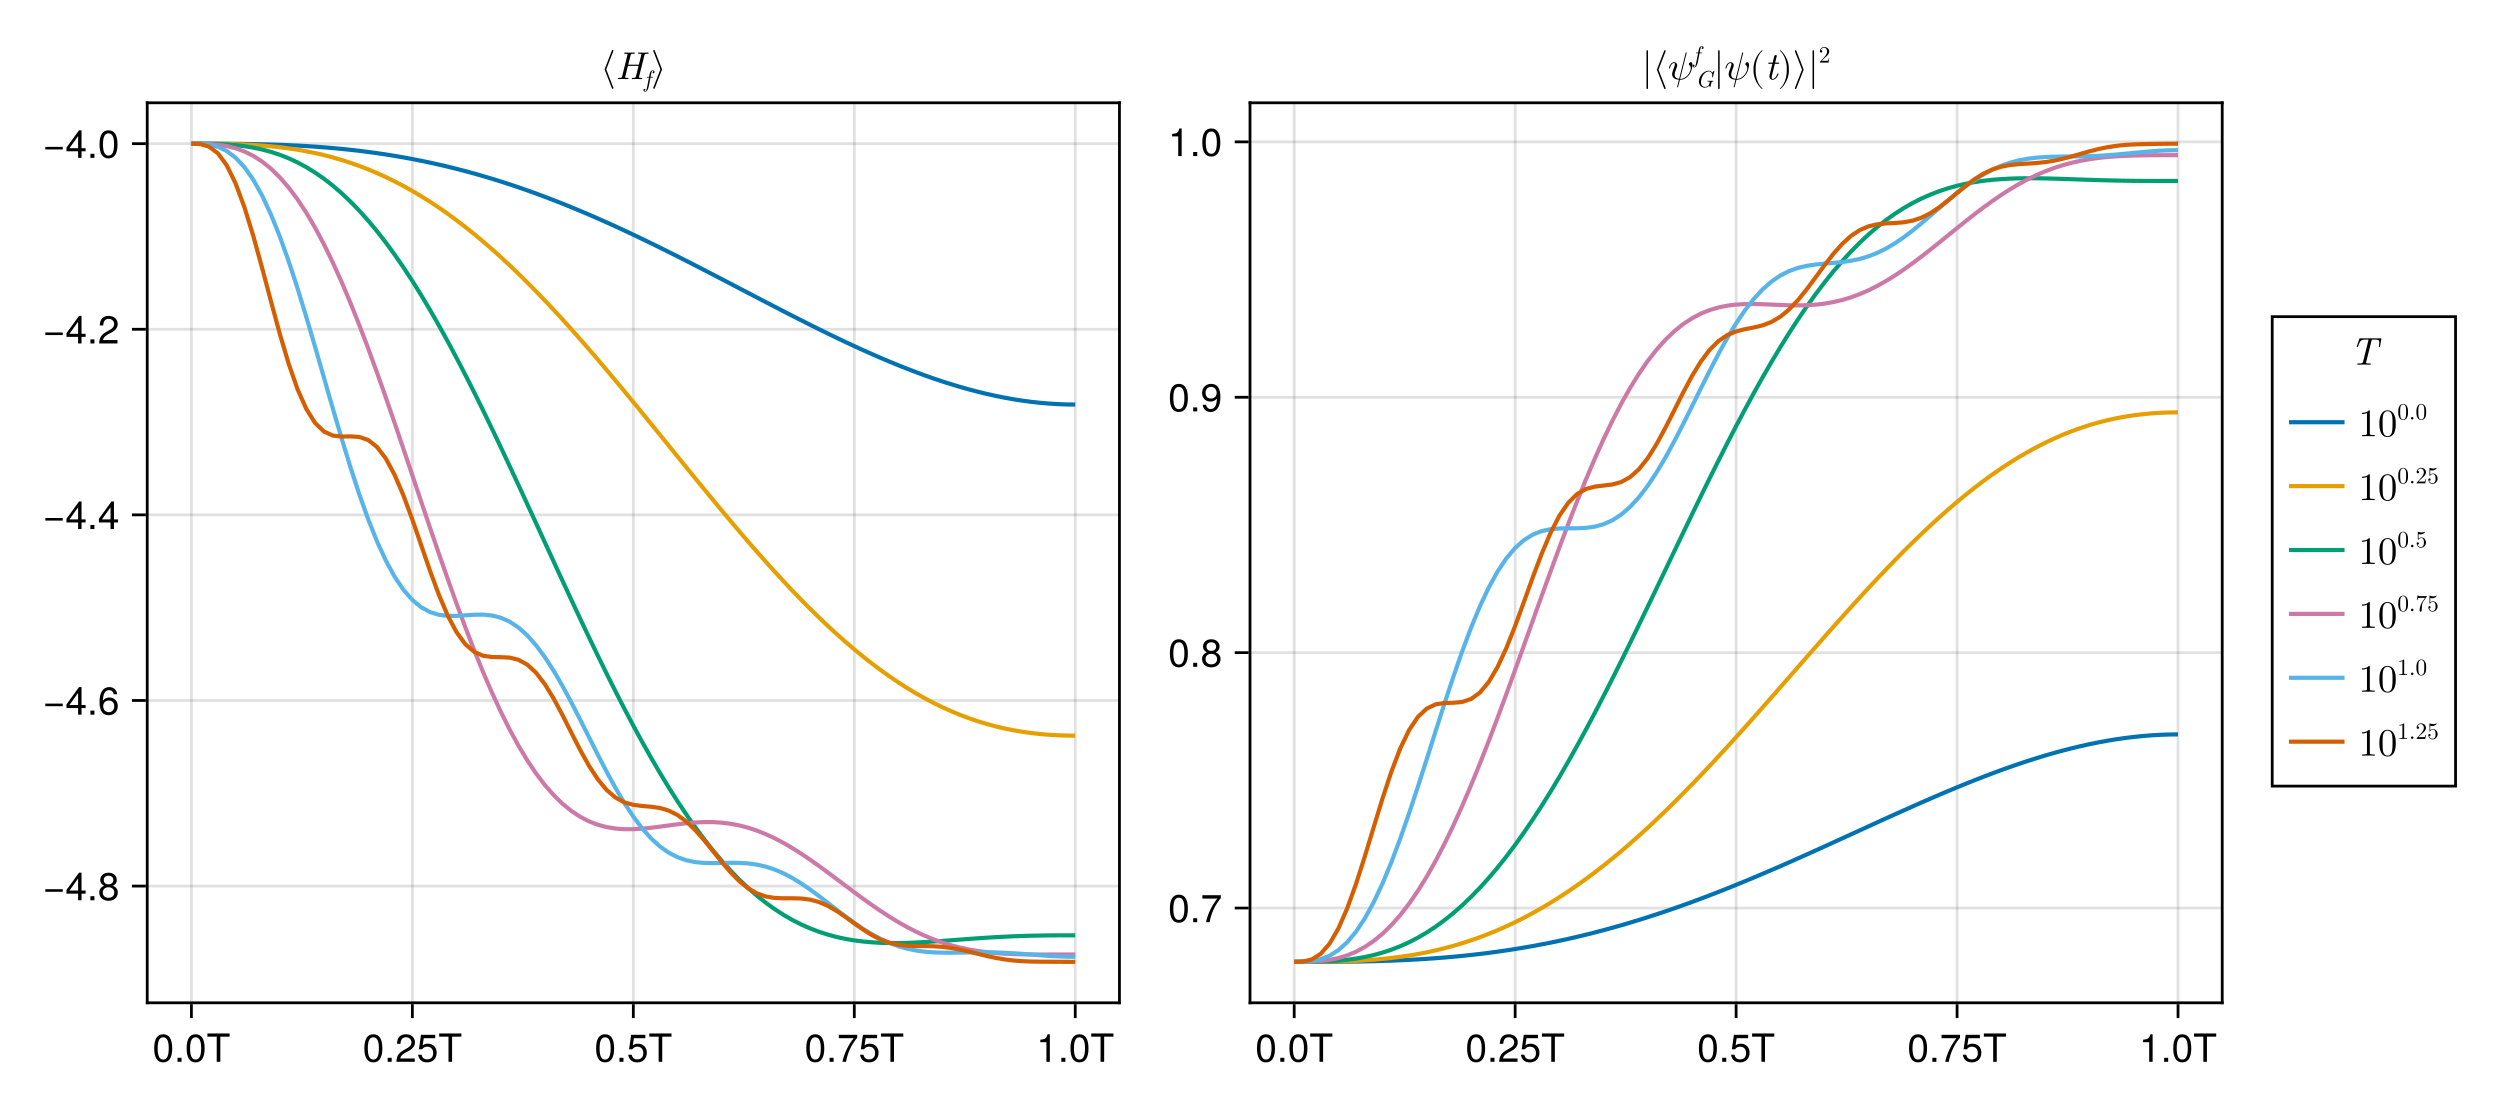 <?xml version="1.0" encoding="UTF-8"?>
<svg xmlns="http://www.w3.org/2000/svg" xmlns:xlink="http://www.w3.org/1999/xlink" width="900" height="400" viewBox="0 0 900 400">
<defs>
<g>
<g id="glyph-0-0-e63807c0">
<path d="M 7.094 -4.781 C 7.094 -1.516 5.953 0.203 3.844 0.203 C 1.719 0.203 0.609 -1.516 0.609 -4.859 C 0.609 -8.188 1.703 -9.922 3.844 -9.922 C 6 -9.922 7.094 -8.219 7.094 -4.781 Z M 5.844 -4.891 C 5.844 -7.547 5.188 -8.828 3.844 -8.828 C 2.516 -8.828 1.859 -7.562 1.859 -4.844 C 1.859 -2.125 2.516 -0.812 3.828 -0.812 C 5.188 -0.812 5.844 -2.078 5.844 -4.891 Z M 5.844 -4.891 "/>
</g>
<g id="glyph-1-0-e63807c0">
<path d="M 2.672 0 C 2.672 0 1.219 0 1.219 0 C 1.219 0 1.219 -1.453 1.219 -1.453 C 1.219 -1.453 2.672 -1.453 2.672 -1.453 C 2.672 -1.453 2.672 0 2.672 0 Z M 2.672 0 "/>
</g>
<g id="glyph-1-1-e63807c0">
<path d="M 7.094 -4.781 C 7.094 -1.516 5.953 0.203 3.844 0.203 C 1.719 0.203 0.609 -1.516 0.609 -4.859 C 0.609 -8.188 1.703 -9.922 3.844 -9.922 C 6 -9.922 7.094 -8.219 7.094 -4.781 Z M 5.844 -4.891 C 5.844 -7.547 5.188 -8.828 3.844 -8.828 C 2.516 -8.828 1.859 -7.562 1.859 -4.844 C 1.859 -2.125 2.516 -0.812 3.828 -0.812 C 5.188 -0.812 5.844 -2.078 5.844 -4.891 Z M 5.844 -4.891 "/>
</g>
<g id="glyph-1-2-e63807c0">
<path d="M 8.297 -9.062 C 8.297 -9.062 4.953 -9.062 4.953 -9.062 C 4.953 -9.062 4.953 0 4.953 0 C 4.953 0 3.656 0 3.656 0 C 3.656 0 3.656 -9.062 3.656 -9.062 C 3.656 -9.062 0.297 -9.062 0.297 -9.062 C 0.297 -9.062 0.297 -10.203 0.297 -10.203 C 0.297 -10.203 8.297 -10.203 8.297 -10.203 C 8.297 -10.203 8.297 -9.062 8.297 -9.062 Z M 8.297 -9.062 "/>
</g>
<g id="glyph-1-3-e63807c0">
<path d="M 7.156 -7.016 C 7.156 -5.797 6.438 -4.766 5.047 -4.016 C 5.047 -4.016 3.656 -3.266 3.656 -3.266 C 2.438 -2.547 1.984 -2.031 1.859 -1.219 C 1.859 -1.219 7.078 -1.219 7.078 -1.219 C 7.078 -1.219 7.078 0 7.078 0 C 7.078 0 0.469 0 0.469 0 C 0.594 -2.188 1.188 -3.125 3.266 -4.297 C 3.266 -4.297 4.547 -5.031 4.547 -5.031 C 5.438 -5.531 5.891 -6.203 5.891 -6.984 C 5.891 -8.047 5.047 -8.844 3.938 -8.844 C 2.719 -8.844 2.031 -8.141 1.938 -6.484 C 1.938 -6.484 0.703 -6.484 0.703 -6.484 C 0.766 -8.891 1.953 -9.922 3.969 -9.922 C 5.859 -9.922 7.156 -8.688 7.156 -7.016 Z M 7.156 -7.016 "/>
</g>
<g id="glyph-1-4-e63807c0">
<path d="M 7.188 -3.297 C 7.188 -1.188 5.781 0.203 3.781 0.203 C 2.016 0.203 0.891 -0.578 0.484 -2.547 C 0.484 -2.547 1.719 -2.547 1.719 -2.547 C 2.016 -1.422 2.672 -0.875 3.75 -0.875 C 5.094 -0.875 5.922 -1.688 5.922 -3.125 C 5.922 -4.594 5.078 -5.453 3.75 -5.453 C 2.984 -5.453 2.5 -5.203 1.938 -4.516 C 1.938 -4.516 0.797 -4.516 0.797 -4.516 C 0.797 -4.516 1.547 -9.719 1.547 -9.719 C 1.547 -9.719 6.656 -9.719 6.656 -9.719 C 6.656 -9.719 6.656 -8.5 6.656 -8.5 C 6.656 -8.5 2.531 -8.5 2.531 -8.5 C 2.531 -8.5 2.141 -5.938 2.141 -5.938 C 2.719 -6.359 3.281 -6.531 3.969 -6.531 C 5.875 -6.531 7.188 -5.25 7.188 -3.297 Z M 7.188 -3.297 "/>
</g>
<g id="glyph-1-5-e63807c0">
<path d="M 7.281 -8.688 C 5.188 -6.203 3.797 -3.203 3.25 0 C 3.25 0 1.938 0 1.938 0 C 2.625 -3.109 4.031 -6 6 -8.5 C 6 -8.5 0.641 -8.5 0.641 -8.5 C 0.641 -8.5 0.641 -9.719 0.641 -9.719 C 0.641 -9.719 7.281 -9.719 7.281 -9.719 C 7.281 -9.719 7.281 -8.688 7.281 -8.688 Z M 7.281 -8.688 "/>
</g>
<g id="glyph-1-6-e63807c0">
<path d="M 4.859 0 C 4.859 0 3.625 0 3.625 0 C 3.625 0 3.625 -7.062 3.625 -7.062 C 3.625 -7.062 1.422 -7.062 1.422 -7.062 C 1.422 -7.062 1.422 -7.953 1.422 -7.953 C 3.328 -8.188 3.609 -8.406 4.047 -9.922 C 4.047 -9.922 4.859 -9.922 4.859 -9.922 C 4.859 -9.922 4.859 0 4.859 0 Z M 4.859 0 "/>
</g>
<g id="glyph-1-7-e63807c0">
<path d="M 7.219 -3.031 C 7.219 -3.031 0.953 -3.031 0.953 -3.031 C 0.953 -3.031 0.953 -3.969 0.953 -3.969 C 0.953 -3.969 7.219 -3.969 7.219 -3.969 C 7.219 -3.969 7.219 -3.031 7.219 -3.031 Z M 7.219 -3.031 "/>
</g>
<g id="glyph-1-8-e63807c0">
<path d="M 7.281 -2.375 C 7.281 -2.375 5.812 -2.375 5.812 -2.375 C 5.812 -2.375 5.812 0 5.812 0 C 5.812 0 4.578 0 4.578 0 C 4.578 0 4.578 -2.375 4.578 -2.375 C 4.578 -2.375 0.391 -2.375 0.391 -2.375 C 0.391 -2.375 0.391 -3.688 0.391 -3.688 C 0.391 -3.688 4.906 -9.922 4.906 -9.922 C 4.906 -9.922 5.812 -9.922 5.812 -9.922 C 5.812 -9.922 5.812 -3.484 5.812 -3.484 C 5.812 -3.484 7.281 -3.484 7.281 -3.484 C 7.281 -3.484 7.281 -2.375 7.281 -2.375 Z M 4.578 -3.484 C 4.578 -3.484 4.578 -7.828 4.578 -7.828 C 4.578 -7.828 1.469 -3.484 1.469 -3.484 C 1.469 -3.484 4.578 -3.484 4.578 -3.484 Z M 4.578 -3.484 "/>
</g>
<g id="glyph-1-9-e63807c0">
<path d="M 7.188 -2.797 C 7.188 -1 5.812 0.203 3.844 0.203 C 1.891 0.203 0.516 -1 0.516 -2.812 C 0.516 -3.906 1.078 -4.672 2.219 -5.219 C 1.203 -5.859 0.875 -6.359 0.875 -7.281 C 0.875 -8.828 2.094 -9.922 3.844 -9.922 C 5.609 -9.922 6.828 -8.828 6.828 -7.281 C 6.828 -6.344 6.5 -5.844 5.469 -5.219 C 6.625 -4.672 7.188 -3.906 7.188 -2.797 Z M 5.578 -7.25 C 5.578 -8.219 4.906 -8.828 3.844 -8.828 C 2.812 -8.828 2.125 -8.219 2.125 -7.266 C 2.125 -6.328 2.812 -5.719 3.844 -5.719 C 4.891 -5.719 5.578 -6.328 5.578 -7.25 Z M 5.922 -2.781 C 5.922 -3.953 5.078 -4.672 3.844 -4.672 C 2.625 -4.672 1.781 -3.953 1.781 -2.781 C 1.781 -1.625 2.625 -0.875 3.828 -0.875 C 5.078 -0.875 5.922 -1.609 5.922 -2.781 Z M 5.922 -2.781 "/>
</g>
<g id="glyph-1-10-e63807c0">
<path d="M 7.188 -3.078 C 7.188 -1.141 5.828 0.203 3.938 0.203 C 1.672 0.203 0.609 -1.422 0.609 -4.516 C 0.609 -7.984 1.844 -9.922 4.156 -9.922 C 5.672 -9.922 6.734 -8.953 6.969 -7.344 C 6.969 -7.344 5.734 -7.344 5.734 -7.344 C 5.547 -8.281 4.938 -8.828 4.078 -8.828 C 2.656 -8.828 1.875 -7.484 1.859 -5.062 C 2.391 -5.797 3.156 -6.172 4.141 -6.172 C 5.922 -6.172 7.188 -4.922 7.188 -3.078 Z M 5.922 -2.984 C 5.922 -4.312 5.188 -5.078 3.984 -5.078 C 2.766 -5.078 1.938 -4.281 1.938 -3.047 C 1.938 -1.781 2.797 -0.875 3.953 -0.875 C 5.078 -0.875 5.922 -1.734 5.922 -2.984 Z M 5.922 -2.984 "/>
</g>
<g id="glyph-1-11-e63807c0">
<path d="M 7.125 -5.188 C 7.125 -1.766 5.875 0.203 3.562 0.203 C 2.047 0.203 0.984 -0.75 0.734 -2.375 C 0.734 -2.375 1.969 -2.375 1.969 -2.375 C 2.172 -1.422 2.766 -0.875 3.641 -0.875 C 5.047 -0.875 5.844 -2.219 5.859 -4.641 C 5.203 -3.875 4.516 -3.547 3.578 -3.547 C 1.797 -3.547 0.531 -4.781 0.531 -6.641 C 0.531 -8.578 1.891 -9.922 3.781 -9.922 C 6.047 -9.922 7.125 -8.297 7.125 -5.188 Z M 5.781 -6.656 C 5.781 -7.953 4.906 -8.844 3.766 -8.844 C 2.625 -8.844 1.797 -8 1.797 -6.734 C 1.797 -5.406 2.531 -4.641 3.719 -4.641 C 4.922 -4.641 5.781 -5.453 5.781 -6.656 Z M 5.781 -6.656 "/>
</g>
<g id="glyph-2-0-e63807c0">
<path d="M 2.672 0 C 2.672 0 1.219 0 1.219 0 C 1.219 0 1.219 -1.453 1.219 -1.453 C 1.219 -1.453 2.672 -1.453 2.672 -1.453 C 2.672 -1.453 2.672 0 2.672 0 Z M 2.672 0 "/>
</g>
<g id="glyph-3-0-e63807c0">
<path d="M 7.219 -3.031 C 7.219 -3.031 0.953 -3.031 0.953 -3.031 C 0.953 -3.031 0.953 -3.969 0.953 -3.969 C 0.953 -3.969 7.219 -3.969 7.219 -3.969 C 7.219 -3.969 7.219 -3.031 7.219 -3.031 Z M 7.219 -3.031 "/>
</g>
<g id="glyph-3-1-e63807c0">
<path d="M 7.281 -2.375 C 7.281 -2.375 5.812 -2.375 5.812 -2.375 C 5.812 -2.375 5.812 0 5.812 0 C 5.812 0 4.578 0 4.578 0 C 4.578 0 4.578 -2.375 4.578 -2.375 C 4.578 -2.375 0.391 -2.375 0.391 -2.375 C 0.391 -2.375 0.391 -3.688 0.391 -3.688 C 0.391 -3.688 4.906 -9.922 4.906 -9.922 C 4.906 -9.922 5.812 -9.922 5.812 -9.922 C 5.812 -9.922 5.812 -3.484 5.812 -3.484 C 5.812 -3.484 7.281 -3.484 7.281 -3.484 C 7.281 -3.484 7.281 -2.375 7.281 -2.375 Z M 4.578 -3.484 C 4.578 -3.484 4.578 -7.828 4.578 -7.828 C 4.578 -7.828 1.469 -3.484 1.469 -3.484 C 1.469 -3.484 4.578 -3.484 4.578 -3.484 Z M 4.578 -3.484 "/>
</g>
<g id="glyph-3-2-e63807c0">
<path d="M 7.156 -7.016 C 7.156 -5.797 6.438 -4.766 5.047 -4.016 C 5.047 -4.016 3.656 -3.266 3.656 -3.266 C 2.438 -2.547 1.984 -2.031 1.859 -1.219 C 1.859 -1.219 7.078 -1.219 7.078 -1.219 C 7.078 -1.219 7.078 0 7.078 0 C 7.078 0 0.469 0 0.469 0 C 0.594 -2.188 1.188 -3.125 3.266 -4.297 C 3.266 -4.297 4.547 -5.031 4.547 -5.031 C 5.438 -5.531 5.891 -6.203 5.891 -6.984 C 5.891 -8.047 5.047 -8.844 3.938 -8.844 C 2.719 -8.844 2.031 -8.141 1.938 -6.484 C 1.938 -6.484 0.703 -6.484 0.703 -6.484 C 0.766 -8.891 1.953 -9.922 3.969 -9.922 C 5.859 -9.922 7.156 -8.688 7.156 -7.016 Z M 7.156 -7.016 "/>
</g>
<g id="glyph-4-0-e63807c0">
<path d="M 2.672 0 C 2.672 0 1.219 0 1.219 0 C 1.219 0 1.219 -1.453 1.219 -1.453 C 1.219 -1.453 2.672 -1.453 2.672 -1.453 C 2.672 -1.453 2.672 0 2.672 0 Z M 2.672 0 "/>
</g>
<g id="glyph-5-0-e63807c0">
<path d="M 4.703 3.219 C 4.703 3.172 4.703 3.156 4.688 3.125 L 2.109 -3.5 L 4.688 -10.125 C 4.703 -10.156 4.703 -10.172 4.703 -10.219 C 4.703 -10.375 4.578 -10.5 4.422 -10.5 C 4.312 -10.5 4.203 -10.438 4.156 -10.312 L 1.547 -3.594 C 1.547 -3.562 1.547 -3.547 1.547 -3.5 C 1.547 -3.453 1.547 -3.438 1.547 -3.406 L 4.156 3.312 C 4.203 3.438 4.312 3.5 4.422 3.5 C 4.578 3.5 4.703 3.375 4.703 3.219 Z M 4.703 3.219 "/>
</g>
<g id="glyph-5-1-e63807c0">
<path d="M 3.891 -3.594 L 1.281 -10.312 C 1.25 -10.438 1.141 -10.5 1.016 -10.5 C 0.875 -10.5 0.734 -10.375 0.734 -10.219 C 0.734 -10.172 0.734 -10.156 0.75 -10.125 L 3.328 -3.5 L 0.75 3.125 C 0.734 3.156 0.734 3.172 0.734 3.219 C 0.734 3.375 0.875 3.5 1.016 3.5 C 1.141 3.5 1.25 3.438 1.281 3.312 L 3.891 -3.406 C 3.906 -3.438 3.906 -3.453 3.906 -3.5 C 3.906 -3.547 3.906 -3.562 3.891 -3.594 Z M 3.891 -3.594 "/>
</g>
<g id="glyph-5-2-e63807c0">
<path d="M 2.219 3.219 L 2.219 -10.219 C 2.219 -10.375 2.094 -10.5 1.953 -10.5 C 1.797 -10.5 1.672 -10.375 1.672 -10.219 L 1.672 3.219 C 1.672 3.375 1.797 3.5 1.953 3.5 C 2.094 3.5 2.219 3.375 2.219 3.219 Z M 2.219 3.219 "/>
</g>
<g id="glyph-5-3-e63807c0">
<path d="M 8.891 -5.203 C 8.891 -5.984 8.516 -6.188 8.281 -6.188 C 7.922 -6.188 7.578 -5.828 7.578 -5.516 C 7.578 -5.328 7.656 -5.25 7.781 -5.141 C 7.938 -4.984 8.281 -4.625 8.281 -3.953 C 8.281 -3.047 7.562 -1.906 7.062 -1.406 C 5.844 -0.156 4.938 -0.156 4.438 -0.156 L 6.75 -9.359 C 6.766 -9.406 6.797 -9.484 6.797 -9.562 C 6.797 -9.703 6.688 -9.719 6.625 -9.719 C 6.484 -9.719 6.469 -9.688 6.406 -9.438 L 4.094 -0.188 C 3.031 -0.312 2.484 -0.828 2.484 -1.75 C 2.484 -2.031 2.484 -2.391 3.25 -4.359 C 3.297 -4.516 3.406 -4.766 3.406 -5.047 C 3.406 -5.672 2.953 -6.188 2.25 -6.188 C 0.922 -6.188 0.406 -4.156 0.406 -4.031 C 0.406 -3.891 0.578 -3.891 0.578 -3.891 C 0.719 -3.891 0.734 -3.922 0.797 -4.141 C 1.172 -5.469 1.734 -5.875 2.219 -5.875 C 2.328 -5.875 2.562 -5.875 2.562 -5.438 C 2.562 -5.062 2.422 -4.719 2.234 -4.234 C 1.562 -2.469 1.562 -2.094 1.562 -1.859 C 1.562 -0.531 2.656 0.047 4 0.125 C 3.891 0.625 3.891 0.656 3.703 1.406 C 3.656 1.547 3.375 2.688 3.375 2.734 C 3.375 2.734 3.375 2.875 3.547 2.875 C 3.547 2.875 3.641 2.875 3.672 2.812 C 3.703 2.781 3.797 2.438 3.844 2.234 L 4.375 0.156 C 4.891 0.156 6.125 0.156 7.438 -1.344 C 8.016 -1.984 8.297 -2.609 8.453 -3.031 C 8.578 -3.375 8.891 -4.594 8.891 -5.203 Z M 8.891 -5.203 "/>
</g>
<g id="glyph-5-4-e63807c0">
<path d="M 4.641 3.328 C 4.641 3.297 4.625 3.25 4.594 3.219 C 3.141 2.125 2.172 -0.672 2.172 -2.906 L 2.172 -4.094 C 2.172 -6.328 3.141 -9.125 4.594 -10.219 C 4.625 -10.25 4.641 -10.297 4.641 -10.328 C 4.641 -10.406 4.578 -10.469 4.516 -10.469 C 4.484 -10.469 4.453 -10.453 4.422 -10.438 C 2.891 -9.281 1.406 -6.484 1.406 -4.094 L 1.406 -2.906 C 1.406 -0.516 2.891 2.281 4.422 3.438 C 4.453 3.453 4.484 3.469 4.516 3.469 C 4.578 3.469 4.641 3.406 4.641 3.328 Z M 4.641 3.328 "/>
</g>
<g id="glyph-5-5-e63807c0">
<path d="M 4.031 -2.906 L 4.031 -4.094 C 4.031 -6.484 2.562 -9.281 1.016 -10.438 C 1 -10.453 0.969 -10.469 0.938 -10.469 C 0.875 -10.469 0.797 -10.406 0.797 -10.328 C 0.797 -10.297 0.828 -10.25 0.859 -10.219 C 2.312 -9.125 3.281 -6.328 3.281 -4.094 L 3.281 -2.906 C 3.281 -0.672 2.312 2.125 0.859 3.219 C 0.828 3.25 0.797 3.297 0.797 3.328 C 0.797 3.406 0.875 3.469 0.938 3.469 C 0.969 3.469 1 3.453 1.016 3.438 C 2.562 2.281 4.031 -0.516 4.031 -2.906 Z M 4.031 -2.906 "/>
</g>
<g id="glyph-5-6-e63807c0">
<path d="M 5.859 0 L 5.859 -0.438 L 5.422 -0.438 C 4.156 -0.438 4.109 -0.594 4.109 -1.109 L 4.109 -8.953 C 4.109 -9.297 4.109 -9.328 3.797 -9.328 C 2.922 -8.422 1.688 -8.422 1.25 -8.422 L 1.25 -8 C 1.531 -8 2.359 -8 3.078 -8.359 L 3.078 -1.109 C 3.078 -0.609 3.031 -0.438 1.781 -0.438 L 1.328 -0.438 L 1.328 0 C 1.812 -0.047 3.031 -0.047 3.594 -0.047 C 4.156 -0.047 5.375 -0.047 5.859 0 Z M 5.859 0 "/>
</g>
<g id="glyph-5-7-e63807c0">
<path d="M 6.438 -4.484 C 6.438 -5.594 6.375 -6.719 5.875 -7.75 C 5.234 -9.094 4.094 -9.328 3.5 -9.328 C 2.656 -9.328 1.641 -8.953 1.062 -7.656 C 0.609 -6.688 0.547 -5.594 0.547 -4.484 C 0.547 -3.438 0.609 -2.172 1.172 -1.109 C 1.781 0.031 2.797 0.312 3.484 0.312 C 4.234 0.312 5.312 0.016 5.922 -1.312 C 6.375 -2.281 6.438 -3.375 6.438 -4.484 Z M 5.281 -4.641 C 5.281 -3.594 5.281 -2.641 5.125 -1.75 C 4.906 -0.422 4.109 0 3.484 0 C 2.938 0 2.109 -0.344 1.859 -1.688 C 1.703 -2.531 1.703 -3.828 1.703 -4.641 C 1.703 -5.547 1.703 -6.469 1.812 -7.219 C 2.094 -8.891 3.141 -9.016 3.484 -9.016 C 3.953 -9.016 4.875 -8.766 5.141 -7.375 C 5.281 -6.594 5.281 -5.531 5.281 -4.641 Z M 5.281 -4.641 "/>
</g>
<g id="glyph-6-0-e63807c0">
<path d="M 9.641 -0.25 C 9.641 -0.438 9.547 -0.438 9.266 -0.438 C 8.453 -0.438 8.453 -0.547 8.453 -0.672 C 8.453 -0.672 8.453 -0.781 8.516 -1 L 10.406 -8.562 C 10.516 -9.016 10.625 -9.125 11.516 -9.125 C 11.797 -9.125 11.922 -9.125 11.922 -9.375 C 11.922 -9.531 11.828 -9.562 11.734 -9.562 C 11.203 -9.562 10.625 -9.516 10.078 -9.516 C 9.516 -9.516 8.953 -9.562 8.406 -9.562 C 8.312 -9.562 8.141 -9.562 8.141 -9.297 C 8.141 -9.125 8.25 -9.125 8.516 -9.125 C 8.953 -9.125 9.328 -9.125 9.328 -8.891 C 9.328 -8.844 9.328 -8.812 9.266 -8.625 L 8.406 -5.188 L 4.578 -5.188 L 5.422 -8.562 C 5.531 -9.016 5.641 -9.125 6.531 -9.125 C 6.812 -9.125 6.938 -9.125 6.938 -9.375 C 6.938 -9.531 6.844 -9.562 6.75 -9.562 C 6.219 -9.562 5.641 -9.516 5.094 -9.516 C 4.531 -9.516 3.969 -9.562 3.422 -9.562 C 3.328 -9.562 3.156 -9.562 3.156 -9.297 C 3.156 -9.125 3.266 -9.125 3.531 -9.125 C 3.969 -9.125 4.344 -9.125 4.344 -8.891 C 4.344 -8.844 4.344 -8.812 4.281 -8.625 L 2.391 -1.016 C 2.281 -0.547 2.203 -0.438 1.25 -0.438 C 1.016 -0.438 0.875 -0.438 0.875 -0.172 C 0.875 0 1.016 0 1.062 0 C 1.594 0 2.172 -0.047 2.719 -0.047 C 3.281 -0.047 3.844 0 4.391 0 C 4.5 0 4.656 0 4.656 -0.25 C 4.656 -0.438 4.562 -0.438 4.281 -0.438 C 3.469 -0.438 3.469 -0.547 3.469 -0.672 C 3.469 -0.734 3.469 -0.75 3.531 -0.953 L 4.469 -4.766 L 8.297 -4.766 L 7.375 -1.016 C 7.266 -0.547 7.188 -0.438 6.234 -0.438 C 6 -0.438 5.859 -0.438 5.859 -0.172 C 5.859 0 6 0 6.047 0 C 6.578 0 7.156 -0.047 7.703 -0.047 C 8.266 -0.047 8.828 0 9.375 0 C 9.484 0 9.641 0 9.641 -0.25 Z M 9.641 -0.25 "/>
</g>
<g id="glyph-6-1-e63807c0">
<path d="M 4.984 -2 C 4.984 -2.141 4.875 -2.141 4.781 -2.141 C 4.609 -2.141 4.609 -2.125 4.5 -1.875 C 4.234 -1.203 3.688 -0.156 2.891 -0.156 C 2.5 -0.156 2.5 -0.5 2.5 -0.734 C 2.5 -0.828 2.5 -1.047 2.609 -1.438 L 3.641 -5.594 L 4.828 -5.594 C 5.062 -5.594 5.219 -5.594 5.219 -5.859 C 5.219 -6.031 5.094 -6.031 4.875 -6.031 L 3.75 -6.031 L 4.266 -8.109 C 4.328 -8.297 4.328 -8.328 4.328 -8.406 C 4.328 -8.688 4.094 -8.766 3.953 -8.766 C 3.594 -8.766 3.453 -8.469 3.406 -8.266 L 2.859 -6.031 L 1.672 -6.031 C 1.422 -6.031 1.281 -6.031 1.281 -5.766 C 1.281 -5.594 1.406 -5.594 1.625 -5.594 L 2.75 -5.594 L 1.734 -1.578 C 1.719 -1.531 1.672 -1.297 1.672 -1.109 C 1.672 -0.406 2.125 0.156 2.859 0.156 C 4.266 0.156 4.984 -1.938 4.984 -2 Z M 4.984 -2 "/>
</g>
<g id="glyph-6-2-e63807c0">
<path d="M 10.844 -6.625 L 11.266 -9.125 C 11.281 -9.188 11.281 -9.25 11.281 -9.312 C 11.281 -9.484 11.156 -9.484 10.938 -9.484 L 3.75 -9.484 C 3.469 -9.484 3.438 -9.484 3.344 -9.219 L 2.516 -6.719 C 2.453 -6.531 2.453 -6.484 2.453 -6.484 C 2.453 -6.328 2.625 -6.328 2.656 -6.328 C 2.719 -6.328 2.766 -6.328 2.812 -6.375 C 2.844 -6.391 2.859 -6.406 3 -6.781 C 3.656 -8.75 4.047 -9.047 5.859 -9.047 L 6.328 -9.047 C 6.656 -9.047 6.656 -8.984 6.656 -8.891 C 6.656 -8.797 6.625 -8.672 6.594 -8.578 L 4.719 -1.062 C 4.594 -0.578 4.469 -0.438 3.234 -0.438 L 3.016 -0.438 C 2.766 -0.438 2.625 -0.438 2.625 -0.172 C 2.625 0 2.781 0 2.859 0 C 3.562 0 4.312 -0.047 5.031 -0.047 C 5.75 -0.047 6.516 0 7.219 0 C 7.344 0 7.516 0 7.516 -0.281 C 7.516 -0.438 7.375 -0.438 7.172 -0.438 L 6.953 -0.438 C 6.734 -0.438 6.297 -0.469 6.266 -0.469 C 5.859 -0.5 5.797 -0.562 5.797 -0.75 C 5.797 -0.797 5.797 -0.828 5.859 -1.016 L 7.734 -8.547 C 7.828 -8.969 7.938 -9 8.047 -9.016 C 8.156 -9.047 8.547 -9.047 8.781 -9.047 C 10.234 -9.047 10.562 -8.844 10.562 -7.984 C 10.562 -7.812 10.562 -7.547 10.422 -6.719 C 10.391 -6.562 10.391 -6.516 10.391 -6.516 C 10.391 -6.328 10.531 -6.328 10.594 -6.328 C 10.781 -6.328 10.812 -6.375 10.844 -6.625 Z M 10.844 -6.625 "/>
</g>
<g id="glyph-7-0-e63807c0">
<path d="M 3.797 -5.375 C 3.797 -5.734 3.453 -5.922 3.109 -5.922 C 2.281 -5.922 2.078 -4.828 2.016 -4.547 L 1.844 -3.625 L 1.281 -3.625 C 1.156 -3.625 1.062 -3.625 1.062 -3.453 C 1.062 -3.359 1.141 -3.359 1.266 -3.359 L 1.797 -3.359 L 1.172 -0.234 C 1.078 0.297 0.984 0.641 0.938 0.812 C 0.875 1.094 0.766 1.531 0.469 1.531 C 0.375 1.531 0.219 1.516 0.125 1.391 C 0.375 1.344 0.5 1.141 0.5 0.969 C 0.5 0.797 0.344 0.703 0.203 0.703 C 0 0.703 -0.203 0.875 -0.203 1.172 C -0.203 1.547 0.156 1.719 0.469 1.719 C 1.344 1.719 1.688 -0.047 1.734 -0.344 L 2.328 -3.359 L 3.016 -3.359 C 3.156 -3.359 3.25 -3.359 3.25 -3.516 C 3.25 -3.625 3.172 -3.625 3.031 -3.625 L 2.375 -3.625 L 2.641 -4.984 C 2.719 -5.297 2.812 -5.734 3.109 -5.734 C 3.172 -5.734 3.359 -5.719 3.469 -5.594 C 3.219 -5.547 3.094 -5.344 3.094 -5.172 C 3.094 -5 3.25 -4.906 3.375 -4.906 C 3.594 -4.906 3.797 -5.078 3.797 -5.375 Z M 3.797 -5.375 "/>
</g>
<g id="glyph-8-0-e63807c0">
<path d="M 6.453 -2.188 C 6.453 -2.25 6.422 -2.297 6.344 -2.297 C 6.094 -2.297 5.797 -2.266 5.531 -2.266 C 5.172 -2.266 4.797 -2.297 4.438 -2.297 C 4.359 -2.297 4.25 -2.297 4.25 -2.125 C 4.25 -2.031 4.344 -2.031 4.469 -2.031 L 4.547 -2.031 C 4.656 -2.031 4.797 -2.031 4.906 -2.016 C 5.078 -2 5.141 -1.984 5.141 -1.859 C 5.141 -1.828 5.141 -1.812 5.078 -1.578 C 4.891 -0.828 4.875 -0.734 4.625 -0.5 C 4.266 -0.172 3.797 -0.078 3.484 -0.078 C 2.688 -0.078 2 -0.625 2 -1.75 C 2 -2.234 2.188 -3.578 2.875 -4.5 C 3.453 -5.281 4.219 -5.672 4.859 -5.672 C 5.766 -5.672 6.062 -4.859 6.062 -4.125 C 6.062 -3.906 6.016 -3.641 6.016 -3.609 C 6.016 -3.531 6.109 -3.531 6.141 -3.531 C 6.234 -3.531 6.266 -3.531 6.297 -3.688 L 6.812 -5.719 C 6.812 -5.766 6.828 -5.812 6.828 -5.844 C 6.828 -5.844 6.812 -5.922 6.734 -5.922 C 6.734 -5.922 6.672 -5.922 6.594 -5.828 L 6.062 -5.219 C 5.703 -5.797 5.219 -5.922 4.797 -5.922 C 3.062 -5.922 1.266 -4.031 1.266 -2.062 C 1.266 -0.703 2.141 0.188 3.328 0.188 C 4.109 0.188 4.719 -0.203 4.953 -0.516 C 5.031 -0.312 5.219 -0.016 5.312 -0.016 C 5.375 -0.016 5.391 -0.062 5.406 -0.156 L 5.812 -1.75 C 5.875 -1.953 5.891 -2.031 6.25 -2.031 C 6.359 -2.031 6.453 -2.031 6.453 -2.188 Z M 6.453 -2.188 "/>
</g>
<g id="glyph-8-1-e63807c0">
<path d="M 3.797 -5.375 C 3.797 -5.734 3.453 -5.922 3.109 -5.922 C 2.281 -5.922 2.078 -4.828 2.016 -4.547 L 1.844 -3.625 L 1.281 -3.625 C 1.156 -3.625 1.062 -3.625 1.062 -3.453 C 1.062 -3.359 1.141 -3.359 1.266 -3.359 L 1.797 -3.359 L 1.172 -0.234 C 1.078 0.297 0.984 0.641 0.938 0.812 C 0.875 1.094 0.766 1.531 0.469 1.531 C 0.375 1.531 0.219 1.516 0.125 1.391 C 0.375 1.344 0.5 1.141 0.5 0.969 C 0.5 0.797 0.344 0.703 0.203 0.703 C 0 0.703 -0.203 0.875 -0.203 1.172 C -0.203 1.547 0.156 1.719 0.469 1.719 C 1.344 1.719 1.688 -0.047 1.734 -0.344 L 2.328 -3.359 L 3.016 -3.359 C 3.156 -3.359 3.25 -3.359 3.25 -3.516 C 3.25 -3.625 3.172 -3.625 3.031 -3.625 L 2.375 -3.625 L 2.641 -4.984 C 2.719 -5.297 2.812 -5.734 3.109 -5.734 C 3.172 -5.734 3.359 -5.719 3.469 -5.594 C 3.219 -5.547 3.094 -5.344 3.094 -5.172 C 3.094 -5 3.25 -4.906 3.375 -4.906 C 3.594 -4.906 3.797 -5.078 3.797 -5.375 Z M 3.797 -5.375 "/>
</g>
<g id="glyph-9-0-e63807c0">
<path d="M 3.781 -1.469 L 3.562 -1.469 C 3.516 -1.203 3.469 -0.844 3.375 -0.719 C 3.328 -0.641 2.766 -0.641 2.578 -0.641 L 1.062 -0.641 L 1.953 -1.516 C 3.266 -2.672 3.781 -3.125 3.781 -3.969 C 3.781 -4.922 3.016 -5.594 2 -5.594 C 1.047 -5.594 0.422 -4.828 0.422 -4.078 C 0.422 -3.609 0.844 -3.609 0.859 -3.609 C 1.016 -3.609 1.297 -3.703 1.297 -4.047 C 1.297 -4.266 1.156 -4.484 0.859 -4.484 C 0.797 -4.484 0.766 -4.484 0.75 -4.484 C 0.938 -5.031 1.391 -5.344 1.891 -5.344 C 2.641 -5.344 3.016 -4.656 3.016 -3.969 C 3.016 -3.297 2.594 -2.625 2.125 -2.109 L 0.516 -0.312 C 0.422 -0.219 0.422 -0.203 0.422 0 L 3.531 0 Z M 3.781 -1.469 "/>
</g>
<g id="glyph-10-0-e63807c0">
<path d="M 3.859 -2.688 C 3.859 -3.359 3.828 -4.031 3.531 -4.656 C 3.141 -5.469 2.453 -5.594 2.094 -5.594 C 1.594 -5.594 0.984 -5.375 0.641 -4.594 C 0.375 -4.016 0.328 -3.359 0.328 -2.688 C 0.328 -2.062 0.359 -1.297 0.703 -0.672 C 1.062 0.016 1.688 0.188 2.094 0.188 C 2.547 0.188 3.188 0.016 3.562 -0.797 C 3.828 -1.375 3.859 -2.031 3.859 -2.688 Z M 3.172 -2.797 C 3.172 -2.156 3.172 -1.594 3.078 -1.047 C 2.953 -0.25 2.469 0 2.094 0 C 1.766 0 1.266 -0.203 1.125 -1.016 C 1.031 -1.516 1.031 -2.297 1.031 -2.797 C 1.031 -3.328 1.031 -3.891 1.094 -4.344 C 1.25 -5.344 1.891 -5.406 2.094 -5.406 C 2.375 -5.406 2.922 -5.266 3.078 -4.438 C 3.172 -3.953 3.172 -3.328 3.172 -2.797 Z M 3.172 -2.797 "/>
</g>
<g id="glyph-10-1-e63807c0">
<path d="M 1.609 -0.453 C 1.609 -0.688 1.406 -0.891 1.172 -0.891 C 0.922 -0.891 0.719 -0.688 0.719 -0.453 C 0.719 -0.203 0.922 0 1.172 0 C 1.406 0 1.609 -0.203 1.609 -0.453 Z M 1.609 -0.453 "/>
</g>
<g id="glyph-10-2-e63807c0">
<path d="M 3.781 -1.469 L 3.562 -1.469 C 3.516 -1.203 3.469 -0.844 3.375 -0.719 C 3.328 -0.641 2.766 -0.641 2.578 -0.641 L 1.062 -0.641 L 1.953 -1.516 C 3.266 -2.672 3.781 -3.125 3.781 -3.969 C 3.781 -4.922 3.016 -5.594 2 -5.594 C 1.047 -5.594 0.422 -4.828 0.422 -4.078 C 0.422 -3.609 0.844 -3.609 0.859 -3.609 C 1.016 -3.609 1.297 -3.703 1.297 -4.047 C 1.297 -4.266 1.156 -4.484 0.859 -4.484 C 0.797 -4.484 0.766 -4.484 0.75 -4.484 C 0.938 -5.031 1.391 -5.344 1.891 -5.344 C 2.641 -5.344 3.016 -4.656 3.016 -3.969 C 3.016 -3.297 2.594 -2.625 2.125 -2.109 L 0.516 -0.312 C 0.422 -0.219 0.422 -0.203 0.422 0 L 3.531 0 Z M 3.781 -1.469 "/>
</g>
<g id="glyph-10-3-e63807c0">
<path d="M 3.781 -1.688 C 3.781 -2.688 3.078 -3.531 2.172 -3.531 C 1.781 -3.531 1.406 -3.391 1.109 -3.109 L 1.109 -4.734 C 1.281 -4.688 1.562 -4.625 1.828 -4.625 C 2.859 -4.625 3.453 -5.391 3.453 -5.5 C 3.453 -5.562 3.422 -5.594 3.359 -5.594 C 3.359 -5.594 3.344 -5.594 3.297 -5.578 C 3.125 -5.5 2.719 -5.328 2.156 -5.328 C 1.812 -5.328 1.422 -5.391 1.031 -5.562 C 0.969 -5.594 0.938 -5.594 0.938 -5.594 C 0.844 -5.594 0.844 -5.516 0.844 -5.391 L 0.844 -2.906 C 0.844 -2.75 0.844 -2.688 0.969 -2.688 C 1.031 -2.688 1.047 -2.703 1.078 -2.75 C 1.172 -2.891 1.484 -3.344 2.156 -3.344 C 2.594 -3.344 2.812 -2.953 2.875 -2.812 C 3.016 -2.5 3.031 -2.172 3.031 -1.75 C 3.031 -1.453 3.031 -0.953 2.828 -0.594 C 2.625 -0.266 2.312 -0.047 1.922 -0.047 C 1.312 -0.047 0.828 -0.5 0.688 -0.984 C 0.719 -0.984 0.734 -0.969 0.828 -0.969 C 1.109 -0.969 1.25 -1.188 1.25 -1.391 C 1.25 -1.594 1.109 -1.797 0.828 -1.797 C 0.719 -1.797 0.422 -1.734 0.422 -1.359 C 0.422 -0.625 1 0.188 1.938 0.188 C 2.922 0.188 3.781 -0.625 3.781 -1.688 Z M 3.781 -1.688 "/>
</g>
<g id="glyph-10-4-e63807c0">
<path d="M 4.078 -5.406 L 2.031 -5.406 C 1.016 -5.406 0.984 -5.516 0.953 -5.688 L 0.75 -5.688 L 0.469 -3.953 L 0.688 -3.953 C 0.703 -4.078 0.781 -4.609 0.891 -4.719 C 0.953 -4.766 1.609 -4.766 1.719 -4.766 L 3.453 -4.766 L 2.516 -3.438 C 1.75 -2.297 1.484 -1.141 1.484 -0.281 C 1.484 -0.188 1.484 0.188 1.859 0.188 C 2.25 0.188 2.25 -0.188 2.25 -0.281 L 2.25 -0.703 C 2.25 -1.172 2.281 -1.625 2.344 -2.078 C 2.375 -2.281 2.5 -3 2.859 -3.516 L 4 -5.125 C 4.078 -5.219 4.078 -5.234 4.078 -5.406 Z M 4.078 -5.406 "/>
</g>
<g id="glyph-10-5-e63807c0">
<path d="M 3.516 0 L 3.516 -0.266 L 3.25 -0.266 C 2.5 -0.266 2.469 -0.359 2.469 -0.672 L 2.469 -5.375 C 2.469 -5.578 2.469 -5.594 2.281 -5.594 C 1.75 -5.062 1.016 -5.062 0.75 -5.062 L 0.75 -4.797 C 0.922 -4.797 1.406 -4.797 1.844 -5.016 L 1.844 -0.672 C 1.844 -0.359 1.828 -0.266 1.062 -0.266 L 0.797 -0.266 L 0.797 0 C 1.094 -0.031 1.828 -0.031 2.156 -0.031 C 2.5 -0.031 3.234 -0.031 3.516 0 Z M 3.516 0 "/>
</g>
<g id="glyph-11-0-e63807c0">
<path d="M 3.859 -2.688 C 3.859 -3.359 3.828 -4.031 3.531 -4.656 C 3.141 -5.469 2.453 -5.594 2.094 -5.594 C 1.594 -5.594 0.984 -5.375 0.641 -4.594 C 0.375 -4.016 0.328 -3.359 0.328 -2.688 C 0.328 -2.062 0.359 -1.297 0.703 -0.672 C 1.062 0.016 1.688 0.188 2.094 0.188 C 2.547 0.188 3.188 0.016 3.562 -0.797 C 3.828 -1.375 3.859 -2.031 3.859 -2.688 Z M 3.172 -2.797 C 3.172 -2.156 3.172 -1.594 3.078 -1.047 C 2.953 -0.25 2.469 0 2.094 0 C 1.766 0 1.266 -0.203 1.125 -1.016 C 1.031 -1.516 1.031 -2.297 1.031 -2.797 C 1.031 -3.328 1.031 -3.891 1.094 -4.344 C 1.25 -5.344 1.891 -5.406 2.094 -5.406 C 2.375 -5.406 2.922 -5.266 3.078 -4.438 C 3.172 -3.953 3.172 -3.328 3.172 -2.797 Z M 3.172 -2.797 "/>
</g>
<g id="glyph-11-1-e63807c0">
<path d="M 3.781 -1.688 C 3.781 -2.688 3.078 -3.531 2.172 -3.531 C 1.781 -3.531 1.406 -3.391 1.109 -3.109 L 1.109 -4.734 C 1.281 -4.688 1.562 -4.625 1.828 -4.625 C 2.859 -4.625 3.453 -5.391 3.453 -5.5 C 3.453 -5.562 3.422 -5.594 3.359 -5.594 C 3.359 -5.594 3.344 -5.594 3.297 -5.578 C 3.125 -5.5 2.719 -5.328 2.156 -5.328 C 1.812 -5.328 1.422 -5.391 1.031 -5.562 C 0.969 -5.594 0.938 -5.594 0.938 -5.594 C 0.844 -5.594 0.844 -5.516 0.844 -5.391 L 0.844 -2.906 C 0.844 -2.75 0.844 -2.688 0.969 -2.688 C 1.031 -2.688 1.047 -2.703 1.078 -2.75 C 1.172 -2.891 1.484 -3.344 2.156 -3.344 C 2.594 -3.344 2.812 -2.953 2.875 -2.812 C 3.016 -2.5 3.031 -2.172 3.031 -1.75 C 3.031 -1.453 3.031 -0.953 2.828 -0.594 C 2.625 -0.266 2.312 -0.047 1.922 -0.047 C 1.312 -0.047 0.828 -0.5 0.688 -0.984 C 0.719 -0.984 0.734 -0.969 0.828 -0.969 C 1.109 -0.969 1.25 -1.188 1.25 -1.391 C 1.25 -1.594 1.109 -1.797 0.828 -1.797 C 0.719 -1.797 0.422 -1.734 0.422 -1.359 C 0.422 -0.625 1 0.188 1.938 0.188 C 2.922 0.188 3.781 -0.625 3.781 -1.688 Z M 3.781 -1.688 "/>
</g>
</g>
</defs>
<rect x="-90" y="-40" width="1080" height="480" fill="rgb(100%, 100%, 100%)" fill-opacity="1"/>
<path fill-rule="nonzero" fill="rgb(100%, 100%, 100%)" fill-opacity="1" d="M 53 361 L 403 361 L 403 37 L 53 37 Z M 53 361 "/>
<path fill-rule="nonzero" fill="rgb(100%, 100%, 100%)" fill-opacity="1" d="M 450 361 L 800 361 L 800 37 L 450 37 Z M 450 361 "/>
<path fill="none" stroke-width="1" stroke-linecap="butt" stroke-linejoin="miter" stroke="rgb(0%, 0%, 0%)" stroke-opacity="0.12" stroke-miterlimit="1.155" d="M 68.91 361 L 68.91 37 "/>
<path fill="none" stroke-width="1" stroke-linecap="butt" stroke-linejoin="miter" stroke="rgb(0%, 0%, 0%)" stroke-opacity="0.12" stroke-miterlimit="1.155" d="M 148.453 361 L 148.453 37 "/>
<path fill="none" stroke-width="1" stroke-linecap="butt" stroke-linejoin="miter" stroke="rgb(0%, 0%, 0%)" stroke-opacity="0.12" stroke-miterlimit="1.155" d="M 228 361 L 228 37 "/>
<path fill="none" stroke-width="1" stroke-linecap="butt" stroke-linejoin="miter" stroke="rgb(0%, 0%, 0%)" stroke-opacity="0.12" stroke-miterlimit="1.155" d="M 307.547 361 L 307.547 37 "/>
<path fill="none" stroke-width="1" stroke-linecap="butt" stroke-linejoin="miter" stroke="rgb(0%, 0%, 0%)" stroke-opacity="0.12" stroke-miterlimit="1.155" d="M 387.09 361 L 387.09 37 "/>
<path fill="none" stroke-width="1" stroke-linecap="butt" stroke-linejoin="miter" stroke="rgb(0%, 0%, 0%)" stroke-opacity="0.12" stroke-miterlimit="1.155" d="M 53 318.984 L 403 318.984 "/>
<path fill="none" stroke-width="1" stroke-linecap="butt" stroke-linejoin="miter" stroke="rgb(0%, 0%, 0%)" stroke-opacity="0.12" stroke-miterlimit="1.155" d="M 53 252.172 L 403 252.172 "/>
<path fill="none" stroke-width="1" stroke-linecap="butt" stroke-linejoin="miter" stroke="rgb(0%, 0%, 0%)" stroke-opacity="0.12" stroke-miterlimit="1.155" d="M 53 185.355 L 403 185.355 "/>
<path fill="none" stroke-width="1" stroke-linecap="butt" stroke-linejoin="miter" stroke="rgb(0%, 0%, 0%)" stroke-opacity="0.12" stroke-miterlimit="1.155" d="M 53 118.543 L 403 118.543 "/>
<path fill="none" stroke-width="1" stroke-linecap="butt" stroke-linejoin="miter" stroke="rgb(0%, 0%, 0%)" stroke-opacity="0.12" stroke-miterlimit="1.155" d="M 53 51.727 L 403 51.727 "/>
<path fill="none" stroke-width="1" stroke-linecap="butt" stroke-linejoin="miter" stroke="rgb(0%, 0%, 0%)" stroke-opacity="0.12" stroke-miterlimit="1.155" d="M 465.91 361 L 465.91 37 "/>
<path fill="none" stroke-width="1" stroke-linecap="butt" stroke-linejoin="miter" stroke="rgb(0%, 0%, 0%)" stroke-opacity="0.12" stroke-miterlimit="1.155" d="M 545.453 361 L 545.453 37 "/>
<path fill="none" stroke-width="1" stroke-linecap="butt" stroke-linejoin="miter" stroke="rgb(0%, 0%, 0%)" stroke-opacity="0.12" stroke-miterlimit="1.155" d="M 625 361 L 625 37 "/>
<path fill="none" stroke-width="1" stroke-linecap="butt" stroke-linejoin="miter" stroke="rgb(0%, 0%, 0%)" stroke-opacity="0.12" stroke-miterlimit="1.155" d="M 704.547 361 L 704.547 37 "/>
<path fill="none" stroke-width="1" stroke-linecap="butt" stroke-linejoin="miter" stroke="rgb(0%, 0%, 0%)" stroke-opacity="0.12" stroke-miterlimit="1.155" d="M 784.09 361 L 784.09 37 "/>
<path fill="none" stroke-width="1" stroke-linecap="butt" stroke-linejoin="miter" stroke="rgb(0%, 0%, 0%)" stroke-opacity="0.12" stroke-miterlimit="1.155" d="M 450 326.891 L 800 326.891 "/>
<path fill="none" stroke-width="1" stroke-linecap="butt" stroke-linejoin="miter" stroke="rgb(0%, 0%, 0%)" stroke-opacity="0.12" stroke-miterlimit="1.155" d="M 450 234.949 L 800 234.949 "/>
<path fill="none" stroke-width="1" stroke-linecap="butt" stroke-linejoin="miter" stroke="rgb(0%, 0%, 0%)" stroke-opacity="0.12" stroke-miterlimit="1.155" d="M 450 143.012 L 800 143.012 "/>
<path fill="none" stroke-width="1" stroke-linecap="butt" stroke-linejoin="miter" stroke="rgb(0%, 0%, 0%)" stroke-opacity="0.12" stroke-miterlimit="1.155" d="M 450 51.07 L 800 51.07 "/>
<g fill="rgb(0%, 0%, 0%)" fill-opacity="1">
<use xlink:href="#glyph-0-0-e63807c0" x="54.902" y="382.258"/>
</g>
<g fill="rgb(0%, 0%, 0%)" fill-opacity="1">
<use xlink:href="#glyph-1-0-e63807c0" x="62.686" y="382.258"/>
</g>
<g fill="rgb(0%, 0%, 0%)" fill-opacity="1">
<use xlink:href="#glyph-1-1-e63807c0" x="66.578" y="382.258"/>
</g>
<g fill="rgb(0%, 0%, 0%)" fill-opacity="1">
<use xlink:href="#glyph-1-2-e63807c0" x="74.362" y="382.258"/>
</g>
<g fill="rgb(0%, 0%, 0%)" fill-opacity="1">
<use xlink:href="#glyph-1-1-e63807c0" x="130.556" y="382.258"/>
</g>
<g fill="rgb(0%, 0%, 0%)" fill-opacity="1">
<use xlink:href="#glyph-1-0-e63807c0" x="138.34" y="382.258"/>
</g>
<g fill="rgb(0%, 0%, 0%)" fill-opacity="1">
<use xlink:href="#glyph-1-3-e63807c0" x="142.232" y="382.258"/>
</g>
<g fill="rgb(0%, 0%, 0%)" fill-opacity="1">
<use xlink:href="#glyph-1-4-e63807c0" x="150.016" y="382.258"/>
</g>
<g fill="rgb(0%, 0%, 0%)" fill-opacity="1">
<use xlink:href="#glyph-1-2-e63807c0" x="157.8" y="382.258"/>
</g>
<g fill="rgb(0%, 0%, 0%)" fill-opacity="1">
<use xlink:href="#glyph-1-1-e63807c0" x="213.993" y="382.258"/>
</g>
<g fill="rgb(0%, 0%, 0%)" fill-opacity="1">
<use xlink:href="#glyph-1-0-e63807c0" x="221.777" y="382.258"/>
</g>
<g fill="rgb(0%, 0%, 0%)" fill-opacity="1">
<use xlink:href="#glyph-1-4-e63807c0" x="225.669" y="382.258"/>
</g>
<g fill="rgb(0%, 0%, 0%)" fill-opacity="1">
<use xlink:href="#glyph-1-2-e63807c0" x="233.453" y="382.258"/>
</g>
<g fill="rgb(0%, 0%, 0%)" fill-opacity="1">
<use xlink:href="#glyph-1-1-e63807c0" x="289.646" y="382.258"/>
</g>
<g fill="rgb(0%, 0%, 0%)" fill-opacity="1">
<use xlink:href="#glyph-1-0-e63807c0" x="297.43" y="382.258"/>
</g>
<g fill="rgb(0%, 0%, 0%)" fill-opacity="1">
<use xlink:href="#glyph-1-5-e63807c0" x="301.322" y="382.258"/>
</g>
<g fill="rgb(0%, 0%, 0%)" fill-opacity="1">
<use xlink:href="#glyph-1-4-e63807c0" x="309.106" y="382.258"/>
</g>
<g fill="rgb(0%, 0%, 0%)" fill-opacity="1">
<use xlink:href="#glyph-1-2-e63807c0" x="316.89" y="382.258"/>
</g>
<g fill="rgb(0%, 0%, 0%)" fill-opacity="1">
<use xlink:href="#glyph-1-6-e63807c0" x="373.084" y="382.258"/>
</g>
<g fill="rgb(0%, 0%, 0%)" fill-opacity="1">
<use xlink:href="#glyph-1-0-e63807c0" x="380.868" y="382.258"/>
</g>
<g fill="rgb(0%, 0%, 0%)" fill-opacity="1">
<use xlink:href="#glyph-1-1-e63807c0" x="384.76" y="382.258"/>
</g>
<g fill="rgb(0%, 0%, 0%)" fill-opacity="1">
<use xlink:href="#glyph-1-2-e63807c0" x="392.544" y="382.258"/>
</g>
<g fill="rgb(0%, 0%, 0%)" fill-opacity="1">
<use xlink:href="#glyph-1-7-e63807c0" x="15.364" y="324.087"/>
</g>
<g fill="rgb(0%, 0%, 0%)" fill-opacity="1">
<use xlink:href="#glyph-1-8-e63807c0" x="23.54" y="324.087"/>
</g>
<g fill="rgb(0%, 0%, 0%)" fill-opacity="1">
<use xlink:href="#glyph-2-0-e63807c0" x="31.324" y="324.087"/>
</g>
<g fill="rgb(0%, 0%, 0%)" fill-opacity="1">
<use xlink:href="#glyph-1-9-e63807c0" x="35.216" y="324.087"/>
</g>
<g fill="rgb(0%, 0%, 0%)" fill-opacity="1">
<use xlink:href="#glyph-1-7-e63807c0" x="15.364" y="257.273"/>
</g>
<g fill="rgb(0%, 0%, 0%)" fill-opacity="1">
<use xlink:href="#glyph-1-8-e63807c0" x="23.54" y="257.273"/>
</g>
<g fill="rgb(0%, 0%, 0%)" fill-opacity="1">
<use xlink:href="#glyph-2-0-e63807c0" x="31.324" y="257.273"/>
</g>
<g fill="rgb(0%, 0%, 0%)" fill-opacity="1">
<use xlink:href="#glyph-1-10-e63807c0" x="35.216" y="257.273"/>
</g>
<g fill="rgb(0%, 0%, 0%)" fill-opacity="1">
<use xlink:href="#glyph-1-7-e63807c0" x="15.364" y="190.459"/>
</g>
<g fill="rgb(0%, 0%, 0%)" fill-opacity="1">
<use xlink:href="#glyph-1-8-e63807c0" x="23.54" y="190.459"/>
</g>
<g fill="rgb(0%, 0%, 0%)" fill-opacity="1">
<use xlink:href="#glyph-2-0-e63807c0" x="31.324" y="190.459"/>
</g>
<g fill="rgb(0%, 0%, 0%)" fill-opacity="1">
<use xlink:href="#glyph-1-8-e63807c0" x="35.216" y="190.459"/>
</g>
<g fill="rgb(0%, 0%, 0%)" fill-opacity="1">
<use xlink:href="#glyph-3-0-e63807c0" x="15.364" y="123.645"/>
</g>
<g fill="rgb(0%, 0%, 0%)" fill-opacity="1">
<use xlink:href="#glyph-3-1-e63807c0" x="23.54" y="123.645"/>
</g>
<g fill="rgb(0%, 0%, 0%)" fill-opacity="1">
<use xlink:href="#glyph-4-0-e63807c0" x="31.324" y="123.645"/>
</g>
<g fill="rgb(0%, 0%, 0%)" fill-opacity="1">
<use xlink:href="#glyph-3-2-e63807c0" x="35.216" y="123.645"/>
</g>
<g fill="rgb(0%, 0%, 0%)" fill-opacity="1">
<use xlink:href="#glyph-1-7-e63807c0" x="15.364" y="56.83"/>
</g>
<g fill="rgb(0%, 0%, 0%)" fill-opacity="1">
<use xlink:href="#glyph-1-8-e63807c0" x="23.54" y="56.83"/>
</g>
<g fill="rgb(0%, 0%, 0%)" fill-opacity="1">
<use xlink:href="#glyph-2-0-e63807c0" x="31.324" y="56.83"/>
</g>
<g fill="rgb(0%, 0%, 0%)" fill-opacity="1">
<use xlink:href="#glyph-1-1-e63807c0" x="35.216" y="56.83"/>
</g>
<g fill="rgb(0%, 0%, 0%)" fill-opacity="1">
<use xlink:href="#glyph-5-0-e63807c0" x="216.134" y="28.478"/>
</g>
<g fill="rgb(0%, 0%, 0%)" fill-opacity="1">
<use xlink:href="#glyph-6-0-e63807c0" x="221.58" y="28.478"/>
</g>
<g fill="rgb(0%, 0%, 0%)" fill-opacity="1">
<use xlink:href="#glyph-7-0-e63807c0" x="231.842" y="31.278"/>
</g>
<g fill="rgb(0%, 0%, 0%)" fill-opacity="1">
<use xlink:href="#glyph-5-1-e63807c0" x="234.42" y="28.478"/>
</g>
<path fill="none" stroke-width="1.5" stroke-linecap="butt" stroke-linejoin="miter" stroke="rgb(0%, 44.706%, 69.804%)" stroke-opacity="1" stroke-miterlimit="2" d="M 68.91 51.727 L 72.09 51.727 L 75.273 51.73 L 78.453 51.738 L 81.637 51.754 L 84.816 51.781 L 88 51.82 L 91.184 51.871 L 94.363 51.938 L 97.547 52.027 L 100.727 52.133 L 103.91 52.266 L 107.09 52.418 L 110.273 52.598 L 113.453 52.805 L 116.637 53.043 L 119.816 53.309 L 123 53.605 L 126.184 53.938 L 129.363 54.301 L 132.547 54.703 L 135.727 55.137 L 138.91 55.609 L 142.09 56.121 L 145.273 56.668 L 148.453 57.258 L 151.637 57.883 L 154.816 58.551 L 158 59.258 L 161.184 60.004 L 164.363 60.789 L 167.547 61.617 L 170.727 62.488 L 173.91 63.395 L 177.09 64.344 L 180.273 65.336 L 183.453 66.363 L 186.637 67.43 L 189.816 68.535 L 193 69.68 L 196.184 70.863 L 199.363 72.078 L 202.547 73.332 L 205.727 74.621 L 208.91 75.941 L 212.09 77.293 L 215.273 78.676 L 218.453 80.09 L 221.637 81.535 L 224.816 83.004 L 228 84.5 L 231.184 86.02 L 234.363 87.559 L 237.547 89.121 L 240.727 90.703 L 243.91 92.301 L 247.09 93.914 L 250.273 95.539 L 253.453 97.18 L 256.637 98.824 L 259.816 100.48 L 263 102.137 L 266.184 103.801 L 269.363 105.465 L 272.547 107.125 L 275.727 108.781 L 278.91 110.43 L 282.09 112.074 L 285.273 113.703 L 288.453 115.32 L 291.637 116.922 L 294.816 118.508 L 298 120.07 L 301.184 121.609 L 304.363 123.121 L 307.547 124.605 L 310.727 126.059 L 313.91 127.48 L 317.09 128.863 L 320.273 130.211 L 323.453 131.516 L 326.637 132.781 L 329.816 133.996 L 333 135.168 L 336.184 136.285 L 339.363 137.352 L 342.547 138.363 L 345.727 139.32 L 348.91 140.215 L 352.09 141.047 L 355.273 141.82 L 358.453 142.523 L 361.637 143.164 L 364.816 143.73 L 368 144.23 L 371.184 144.656 L 374.363 145.004 L 377.547 145.281 L 380.727 145.48 L 383.91 145.602 L 387.09 145.641 "/>
<path fill="none" stroke-width="1.5" stroke-linecap="butt" stroke-linejoin="miter" stroke="rgb(90.196%, 62.353%, 0%)" stroke-opacity="1" stroke-miterlimit="2" d="M 68.91 51.727 L 72.09 51.73 L 75.273 51.738 L 78.453 51.766 L 81.637 51.812 L 84.816 51.895 L 88 52.016 L 91.184 52.18 L 94.363 52.395 L 97.547 52.672 L 100.727 53.008 L 103.91 53.418 L 107.09 53.898 L 110.273 54.461 L 113.453 55.109 L 116.637 55.844 L 119.816 56.672 L 123 57.598 L 126.184 58.621 L 129.363 59.746 L 132.547 60.973 L 135.727 62.309 L 138.91 63.754 L 142.09 65.309 L 145.273 66.973 L 148.453 68.75 L 151.637 70.637 L 154.816 72.637 L 158 74.746 L 161.184 76.969 L 164.363 79.301 L 167.547 81.742 L 170.727 84.289 L 173.91 86.941 L 177.09 89.695 L 180.273 92.547 L 183.453 95.5 L 186.637 98.543 L 189.816 101.68 L 193 104.902 L 196.184 108.207 L 199.363 111.59 L 202.547 115.047 L 205.727 118.574 L 208.91 122.164 L 212.09 125.812 L 215.273 129.516 L 218.453 133.27 L 221.637 137.066 L 224.816 140.898 L 228 144.762 L 231.184 148.652 L 234.363 152.559 L 237.547 156.48 L 240.727 160.406 L 243.91 164.336 L 247.09 168.258 L 250.273 172.168 L 253.453 176.062 L 256.637 179.93 L 259.816 183.766 L 263 187.566 L 266.184 191.324 L 269.363 195.035 L 272.547 198.688 L 275.727 202.281 L 278.91 205.809 L 282.09 209.262 L 285.273 212.645 L 288.453 215.941 L 291.637 219.152 L 294.816 222.273 L 298 225.301 L 301.184 228.23 L 304.363 231.055 L 307.547 233.773 L 310.727 236.387 L 313.91 238.883 L 317.09 241.27 L 320.273 243.539 L 323.453 245.691 L 326.637 247.723 L 329.816 249.637 L 333 251.43 L 336.184 253.102 L 339.363 254.652 L 342.547 256.086 L 345.727 257.398 L 348.91 258.594 L 352.09 259.676 L 355.273 260.645 L 358.453 261.5 L 361.637 262.25 L 364.816 262.895 L 368 263.438 L 371.184 263.883 L 374.363 264.238 L 377.547 264.508 L 380.727 264.691 L 383.91 264.797 L 387.09 264.832 "/>
<path fill="none" stroke-width="1.5" stroke-linecap="butt" stroke-linejoin="miter" stroke="rgb(0%, 61.961%, 45.098%)" stroke-opacity="1" stroke-miterlimit="2" d="M 68.91 51.727 L 72.09 51.73 L 75.273 51.762 L 78.453 51.844 L 81.637 52 L 84.816 52.254 L 88 52.629 L 91.184 53.148 L 94.363 53.824 L 97.547 54.676 L 100.727 55.727 L 103.91 56.984 L 107.09 58.465 L 110.273 60.18 L 113.453 62.145 L 116.637 64.359 L 119.816 66.832 L 123 69.574 L 126.184 72.586 L 129.363 75.867 L 132.547 79.422 L 135.727 83.246 L 138.91 87.34 L 142.09 91.695 L 145.273 96.305 L 148.453 101.168 L 151.637 106.273 L 154.816 111.605 L 158 117.16 L 161.184 122.918 L 164.363 128.871 L 167.547 135.004 L 170.727 141.297 L 173.91 147.734 L 177.09 154.301 L 180.273 160.977 L 183.453 167.746 L 186.637 174.582 L 189.816 181.477 L 193 188.402 L 196.184 195.344 L 199.363 202.273 L 202.547 209.18 L 205.727 216.043 L 208.91 222.836 L 212.09 229.551 L 215.273 236.16 L 218.453 242.652 L 221.637 249.008 L 224.816 255.211 L 228 261.246 L 231.184 267.102 L 234.363 272.758 L 237.547 278.215 L 240.727 283.449 L 243.91 288.461 L 247.09 293.238 L 250.273 297.773 L 253.453 302.062 L 256.637 306.098 L 259.816 309.887 L 263 313.414 L 266.184 316.695 L 269.363 319.719 L 272.547 322.492 L 275.727 325.023 L 278.91 327.312 L 282.09 329.371 L 285.273 331.199 L 288.453 332.816 L 291.637 334.223 L 294.816 335.434 L 298 336.457 L 301.184 337.309 L 304.363 338 L 307.547 338.543 L 310.727 338.949 L 313.91 339.234 L 317.09 339.414 L 320.273 339.5 L 323.453 339.5 L 326.637 339.434 L 329.816 339.309 L 333 339.145 L 336.184 338.941 L 339.363 338.719 L 342.547 338.484 L 345.727 338.242 L 348.91 338.008 L 352.09 337.781 L 355.273 337.566 L 358.453 337.379 L 361.637 337.211 L 364.816 337.066 L 368 336.949 L 371.184 336.859 L 374.363 336.797 L 377.547 336.75 L 380.727 336.727 L 383.91 336.715 L 387.09 336.715 "/>
<path fill="none" stroke-width="1.5" stroke-linecap="butt" stroke-linejoin="miter" stroke="rgb(80%, 47.451%, 65.49%)" stroke-opacity="1" stroke-miterlimit="2" d="M 68.91 51.727 L 72.09 51.742 L 75.273 51.836 L 78.453 52.094 L 81.637 52.586 L 84.816 53.379 L 88 54.539 L 91.184 56.121 L 94.363 58.172 L 97.547 60.734 L 100.727 63.84 L 103.91 67.508 L 107.09 71.754 L 110.273 76.586 L 113.453 82 L 116.637 87.98 L 119.816 94.512 L 123 101.559 L 126.184 109.094 L 129.363 117.07 L 132.547 125.441 L 135.727 134.148 L 138.91 143.137 L 142.09 152.344 L 145.273 161.703 L 148.453 171.148 L 151.637 180.613 L 154.816 190.027 L 158 199.324 L 161.184 208.441 L 164.363 217.32 L 167.547 225.895 L 170.727 234.117 L 173.91 241.934 L 177.09 249.305 L 180.273 256.199 L 183.453 262.578 L 186.637 268.426 L 189.816 273.723 L 193 278.465 L 196.184 282.652 L 199.363 286.285 L 202.547 289.387 L 205.727 291.969 L 208.91 294.066 L 212.09 295.707 L 215.273 296.926 L 218.453 297.77 L 221.637 298.285 L 224.816 298.512 L 228 298.508 L 231.184 298.32 L 234.363 298 L 237.547 297.602 L 240.727 297.164 L 243.91 296.742 L 247.09 296.371 L 250.273 296.098 L 253.453 295.949 L 256.637 295.961 L 259.816 296.156 L 263 296.551 L 266.184 297.16 L 269.363 297.988 L 272.547 299.039 L 275.727 300.312 L 278.91 301.797 L 282.09 303.473 L 285.273 305.332 L 288.453 307.344 L 291.637 309.492 L 294.816 311.742 L 298 314.07 L 301.184 316.445 L 304.363 318.836 L 307.547 321.215 L 310.727 323.555 L 313.91 325.824 L 317.09 328.004 L 320.273 330.074 L 323.453 332.012 L 326.637 333.801 L 329.816 335.438 L 333 336.91 L 336.184 338.219 L 339.363 339.359 L 342.547 340.336 L 345.727 341.156 L 348.91 341.832 L 352.09 342.375 L 355.273 342.793 L 358.453 343.105 L 361.637 343.328 L 364.816 343.477 L 368 343.566 L 371.184 343.613 L 374.363 343.629 L 377.547 343.625 L 380.727 343.617 L 383.91 343.605 L 387.09 343.602 "/>
<path fill="none" stroke-width="1.5" stroke-linecap="butt" stroke-linejoin="miter" stroke="rgb(33.725%, 70.588%, 91.373%)" stroke-opacity="1" stroke-miterlimit="2" d="M 68.91 51.727 L 72.09 51.77 L 75.273 52.07 L 78.453 52.871 L 81.637 54.379 L 84.816 56.773 L 88 60.191 L 91.184 64.723 L 94.363 70.406 L 97.547 77.23 L 100.727 85.137 L 103.91 94.023 L 107.09 103.742 L 110.273 114.121 L 113.453 124.945 L 116.637 136.004 L 119.816 147.062 L 123 157.891 L 126.184 168.273 L 129.363 178.012 L 132.547 186.938 L 135.727 194.91 L 138.91 201.836 L 142.09 207.66 L 145.273 212.371 L 148.453 216 L 151.637 218.625 L 154.816 220.352 L 158 221.328 L 161.184 221.723 L 164.363 221.719 L 167.547 221.512 L 170.727 221.301 L 173.91 221.262 L 177.09 221.574 L 180.273 222.379 L 183.453 223.793 L 186.637 225.898 L 189.816 228.738 L 193 232.32 L 196.184 236.617 L 199.363 241.555 L 202.547 247.043 L 205.727 252.961 L 208.91 259.164 L 212.09 265.5 L 215.273 271.812 L 218.453 277.949 L 221.637 283.773 L 224.816 289.156 L 228 294 L 231.184 298.227 L 234.363 301.801 L 237.547 304.703 L 240.727 306.953 L 243.91 308.594 L 247.09 309.699 L 250.273 310.352 L 253.453 310.656 L 256.637 310.727 L 259.816 310.676 L 263 310.613 L 266.184 310.637 L 269.363 310.832 L 272.547 311.273 L 275.727 312 L 278.91 313.047 L 282.09 314.418 L 285.273 316.098 L 288.453 318.051 L 291.637 320.23 L 294.816 322.574 L 298 325.02 L 301.184 327.496 L 304.363 329.926 L 307.547 332.25 L 310.727 334.41 L 313.91 336.359 L 317.09 338.059 L 320.273 339.492 L 323.453 340.656 L 326.637 341.547 L 329.816 342.191 L 333 342.617 L 336.184 342.859 L 339.363 342.965 L 342.547 342.969 L 345.727 342.926 L 348.91 342.863 L 352.09 342.82 L 355.273 342.82 L 358.453 342.879 L 361.637 342.996 L 364.816 343.172 L 368 343.395 L 371.184 343.637 L 374.363 343.883 L 377.547 344.109 L 380.727 344.285 L 383.91 344.402 L 387.09 344.438 "/>
<path fill="none" stroke-width="1.5" stroke-linecap="butt" stroke-linejoin="miter" stroke="rgb(83.529%, 36.863%, 0%)" stroke-opacity="1" stroke-miterlimit="2" d="M 68.91 51.727 L 72.09 51.863 L 75.273 52.801 L 78.453 55.203 L 81.637 59.551 L 84.816 66.051 L 88 74.633 L 91.184 84.957 L 94.363 96.473 L 97.547 108.469 L 100.727 120.188 L 103.91 130.914 L 107.09 140.059 L 110.273 147.23 L 113.453 152.293 L 116.637 155.363 L 119.816 156.801 L 123 157.16 L 126.184 157.094 L 129.363 157.301 L 132.547 158.41 L 135.727 160.914 L 138.91 165.09 L 142.09 171 L 145.273 178.457 L 148.453 187.066 L 151.637 196.293 L 154.816 205.516 L 158 214.129 L 161.184 221.617 L 164.363 227.605 L 167.547 231.945 L 170.727 234.684 L 173.91 236.074 L 177.09 236.539 L 180.273 236.582 L 183.453 236.746 L 186.637 237.52 L 189.816 239.27 L 193 242.207 L 196.184 246.359 L 199.363 251.57 L 202.547 257.531 L 205.727 263.844 L 208.91 270.062 L 212.09 275.77 L 215.273 280.637 L 218.453 284.457 L 221.637 287.168 L 224.816 288.863 L 228 289.758 L 231.184 290.16 L 234.363 290.418 L 237.547 290.871 L 240.727 291.809 L 243.91 293.414 L 247.09 295.766 L 250.273 298.824 L 253.453 302.43 L 256.637 306.352 L 259.816 310.316 L 263 314.031 L 266.184 317.258 L 269.363 319.82 L 272.547 321.641 L 275.727 322.746 L 278.91 323.262 L 282.09 323.391 L 285.273 323.375 L 288.453 323.461 L 291.637 323.867 L 294.816 324.727 L 298 326.098 L 301.184 327.93 L 304.363 330.094 L 307.547 332.406 L 310.727 334.652 L 313.91 336.652 L 317.09 338.258 L 320.273 339.41 L 323.453 340.113 L 326.637 340.457 L 329.816 340.57 L 333 340.594 L 336.184 340.664 L 339.363 340.879 L 342.547 341.285 L 345.727 341.875 L 348.91 342.598 L 352.09 343.387 L 355.273 344.156 L 358.453 344.84 L 361.637 345.383 L 364.816 345.777 L 368 346.023 L 371.184 346.152 L 374.363 346.207 L 377.547 346.23 L 380.727 346.246 L 383.91 346.262 L 387.09 346.273 "/>
<g fill="rgb(0%, 0%, 0%)" fill-opacity="1">
<use xlink:href="#glyph-1-1-e63807c0" x="451.902" y="382.258"/>
</g>
<g fill="rgb(0%, 0%, 0%)" fill-opacity="1">
<use xlink:href="#glyph-1-0-e63807c0" x="459.686" y="382.258"/>
</g>
<g fill="rgb(0%, 0%, 0%)" fill-opacity="1">
<use xlink:href="#glyph-1-1-e63807c0" x="463.578" y="382.258"/>
</g>
<g fill="rgb(0%, 0%, 0%)" fill-opacity="1">
<use xlink:href="#glyph-1-2-e63807c0" x="471.362" y="382.258"/>
</g>
<g fill="rgb(0%, 0%, 0%)" fill-opacity="1">
<use xlink:href="#glyph-1-1-e63807c0" x="527.556" y="382.258"/>
</g>
<g fill="rgb(0%, 0%, 0%)" fill-opacity="1">
<use xlink:href="#glyph-1-0-e63807c0" x="535.34" y="382.258"/>
</g>
<g fill="rgb(0%, 0%, 0%)" fill-opacity="1">
<use xlink:href="#glyph-1-3-e63807c0" x="539.232" y="382.258"/>
</g>
<g fill="rgb(0%, 0%, 0%)" fill-opacity="1">
<use xlink:href="#glyph-1-4-e63807c0" x="547.016" y="382.258"/>
</g>
<g fill="rgb(0%, 0%, 0%)" fill-opacity="1">
<use xlink:href="#glyph-1-2-e63807c0" x="554.8" y="382.258"/>
</g>
<g fill="rgb(0%, 0%, 0%)" fill-opacity="1">
<use xlink:href="#glyph-1-1-e63807c0" x="610.993" y="382.258"/>
</g>
<g fill="rgb(0%, 0%, 0%)" fill-opacity="1">
<use xlink:href="#glyph-1-0-e63807c0" x="618.777" y="382.258"/>
</g>
<g fill="rgb(0%, 0%, 0%)" fill-opacity="1">
<use xlink:href="#glyph-1-4-e63807c0" x="622.669" y="382.258"/>
</g>
<g fill="rgb(0%, 0%, 0%)" fill-opacity="1">
<use xlink:href="#glyph-1-2-e63807c0" x="630.453" y="382.258"/>
</g>
<g fill="rgb(0%, 0%, 0%)" fill-opacity="1">
<use xlink:href="#glyph-1-1-e63807c0" x="686.646" y="382.258"/>
</g>
<g fill="rgb(0%, 0%, 0%)" fill-opacity="1">
<use xlink:href="#glyph-1-0-e63807c0" x="694.43" y="382.258"/>
</g>
<g fill="rgb(0%, 0%, 0%)" fill-opacity="1">
<use xlink:href="#glyph-1-5-e63807c0" x="698.322" y="382.258"/>
</g>
<g fill="rgb(0%, 0%, 0%)" fill-opacity="1">
<use xlink:href="#glyph-1-4-e63807c0" x="706.106" y="382.258"/>
</g>
<g fill="rgb(0%, 0%, 0%)" fill-opacity="1">
<use xlink:href="#glyph-1-2-e63807c0" x="713.89" y="382.258"/>
</g>
<g fill="rgb(0%, 0%, 0%)" fill-opacity="1">
<use xlink:href="#glyph-1-6-e63807c0" x="770.084" y="382.258"/>
</g>
<g fill="rgb(0%, 0%, 0%)" fill-opacity="1">
<use xlink:href="#glyph-1-0-e63807c0" x="777.868" y="382.258"/>
</g>
<g fill="rgb(0%, 0%, 0%)" fill-opacity="1">
<use xlink:href="#glyph-1-1-e63807c0" x="781.76" y="382.258"/>
</g>
<g fill="rgb(0%, 0%, 0%)" fill-opacity="1">
<use xlink:href="#glyph-1-2-e63807c0" x="789.544" y="382.258"/>
</g>
<g fill="rgb(0%, 0%, 0%)" fill-opacity="1">
<use xlink:href="#glyph-1-1-e63807c0" x="420.54" y="331.993"/>
</g>
<g fill="rgb(0%, 0%, 0%)" fill-opacity="1">
<use xlink:href="#glyph-1-0-e63807c0" x="428.324" y="331.993"/>
</g>
<g fill="rgb(0%, 0%, 0%)" fill-opacity="1">
<use xlink:href="#glyph-1-5-e63807c0" x="432.216" y="331.993"/>
</g>
<g fill="rgb(0%, 0%, 0%)" fill-opacity="1">
<use xlink:href="#glyph-1-1-e63807c0" x="420.54" y="240.053"/>
</g>
<g fill="rgb(0%, 0%, 0%)" fill-opacity="1">
<use xlink:href="#glyph-1-0-e63807c0" x="428.324" y="240.053"/>
</g>
<g fill="rgb(0%, 0%, 0%)" fill-opacity="1">
<use xlink:href="#glyph-1-9-e63807c0" x="432.216" y="240.053"/>
</g>
<g fill="rgb(0%, 0%, 0%)" fill-opacity="1">
<use xlink:href="#glyph-1-1-e63807c0" x="420.54" y="148.114"/>
</g>
<g fill="rgb(0%, 0%, 0%)" fill-opacity="1">
<use xlink:href="#glyph-1-0-e63807c0" x="428.324" y="148.114"/>
</g>
<g fill="rgb(0%, 0%, 0%)" fill-opacity="1">
<use xlink:href="#glyph-1-11-e63807c0" x="432.216" y="148.114"/>
</g>
<g fill="rgb(0%, 0%, 0%)" fill-opacity="1">
<use xlink:href="#glyph-1-6-e63807c0" x="420.54" y="56.174"/>
</g>
<g fill="rgb(0%, 0%, 0%)" fill-opacity="1">
<use xlink:href="#glyph-1-0-e63807c0" x="428.324" y="56.174"/>
</g>
<g fill="rgb(0%, 0%, 0%)" fill-opacity="1">
<use xlink:href="#glyph-1-1-e63807c0" x="432.216" y="56.174"/>
</g>
<g fill="rgb(0%, 0%, 0%)" fill-opacity="1">
<use xlink:href="#glyph-5-2-e63807c0" x="591.061" y="28.57"/>
</g>
<g fill="rgb(0%, 0%, 0%)" fill-opacity="1">
<use xlink:href="#glyph-5-0-e63807c0" x="594.953" y="28.57"/>
</g>
<g fill="rgb(0%, 0%, 0%)" fill-opacity="1">
<use xlink:href="#glyph-5-3-e63807c0" x="600.399" y="28.57"/>
</g>
<g fill="rgb(0%, 0%, 0%)" fill-opacity="1">
<use xlink:href="#glyph-8-0-e63807c0" x="610.353" y="31.37"/>
</g>
<g fill="rgb(0%, 0%, 0%)" fill-opacity="1">
<use xlink:href="#glyph-8-1-e63807c0" x="609.513" y="22.536"/>
</g>
<g fill="rgb(0%, 0%, 0%)" fill-opacity="1">
<use xlink:href="#glyph-5-2-e63807c0" x="616.855" y="28.57"/>
</g>
<g fill="rgb(0%, 0%, 0%)" fill-opacity="1">
<use xlink:href="#glyph-5-3-e63807c0" x="620.747" y="28.57"/>
</g>
<g fill="rgb(0%, 0%, 0%)" fill-opacity="1">
<use xlink:href="#glyph-5-4-e63807c0" x="629.861" y="28.57"/>
</g>
<g fill="rgb(0%, 0%, 0%)" fill-opacity="1">
<use xlink:href="#glyph-6-1-e63807c0" x="635.307" y="28.57"/>
</g>
<g fill="rgb(0%, 0%, 0%)" fill-opacity="1">
<use xlink:href="#glyph-5-5-e63807c0" x="639.955" y="28.57"/>
</g>
<g fill="rgb(0%, 0%, 0%)" fill-opacity="1">
<use xlink:href="#glyph-5-1-e63807c0" x="645.401" y="28.57"/>
</g>
<g fill="rgb(0%, 0%, 0%)" fill-opacity="1">
<use xlink:href="#glyph-5-2-e63807c0" x="650.847" y="28.57"/>
</g>
<g fill="rgb(0%, 0%, 0%)" fill-opacity="1">
<use xlink:href="#glyph-9-0-e63807c0" x="654.739" y="22.536"/>
</g>
<path fill="none" stroke-width="1.5" stroke-linecap="butt" stroke-linejoin="miter" stroke="rgb(0%, 44.706%, 69.804%)" stroke-opacity="1" stroke-miterlimit="2" d="M 465.91 346.273 L 469.09 346.273 L 472.273 346.27 L 475.453 346.262 L 478.637 346.25 L 481.816 346.23 L 485 346.195 L 488.184 346.152 L 491.363 346.098 L 494.547 346.023 L 497.727 345.934 L 500.91 345.824 L 504.09 345.695 L 507.273 345.547 L 510.453 345.375 L 513.637 345.176 L 516.816 344.953 L 520 344.707 L 523.184 344.43 L 526.363 344.125 L 529.547 343.789 L 532.727 343.426 L 535.91 343.031 L 539.09 342.605 L 542.273 342.145 L 545.453 341.652 L 548.637 341.129 L 551.816 340.57 L 555 339.977 L 558.184 339.352 L 561.363 338.688 L 564.547 337.992 L 567.727 337.262 L 570.91 336.496 L 574.09 335.695 L 577.273 334.863 L 580.453 333.992 L 583.637 333.094 L 586.816 332.156 L 590 331.188 L 593.184 330.188 L 596.363 329.152 L 599.547 328.09 L 602.727 326.996 L 605.91 325.871 L 609.09 324.719 L 612.273 323.535 L 615.453 322.328 L 618.637 321.094 L 621.816 319.832 L 625 318.551 L 628.184 317.246 L 631.363 315.918 L 634.547 314.57 L 637.727 313.207 L 640.91 311.828 L 644.09 310.43 L 647.273 309.02 L 650.453 307.598 L 653.637 306.164 L 656.816 304.723 L 660 303.277 L 663.184 301.824 L 666.363 300.367 L 669.547 298.91 L 672.727 297.457 L 675.91 296.004 L 679.09 294.555 L 682.273 293.117 L 685.453 291.688 L 688.637 290.27 L 691.816 288.863 L 695 287.477 L 698.184 286.105 L 701.363 284.758 L 704.547 283.43 L 707.727 282.133 L 710.91 280.859 L 714.09 279.617 L 717.273 278.406 L 720.453 277.23 L 723.637 276.094 L 726.816 274.992 L 730 273.938 L 733.184 272.922 L 736.363 271.957 L 739.547 271.035 L 742.727 270.168 L 745.91 269.352 L 749.09 268.594 L 752.273 267.891 L 755.453 267.246 L 758.637 266.66 L 761.816 266.141 L 765 265.684 L 768.184 265.293 L 771.363 264.969 L 774.547 264.715 L 777.727 264.531 L 780.91 264.422 L 784.09 264.383 "/>
<path fill="none" stroke-width="1.5" stroke-linecap="butt" stroke-linejoin="miter" stroke="rgb(90.196%, 62.353%, 0%)" stroke-opacity="1" stroke-miterlimit="2" d="M 465.91 346.273 L 469.09 346.273 L 472.273 346.262 L 475.453 346.242 L 478.637 346.199 L 481.816 346.133 L 485 346.035 L 488.184 345.895 L 491.363 345.715 L 494.547 345.488 L 497.727 345.203 L 500.91 344.863 L 504.09 344.461 L 507.273 343.988 L 510.453 343.449 L 513.637 342.836 L 516.816 342.141 L 520 341.367 L 523.184 340.512 L 526.363 339.566 L 529.547 338.535 L 532.727 337.41 L 535.91 336.195 L 539.09 334.887 L 542.273 333.48 L 545.453 331.977 L 548.637 330.379 L 551.816 328.684 L 555 326.887 L 558.184 324.996 L 561.363 323.004 L 564.547 320.918 L 567.727 318.734 L 570.91 316.457 L 574.09 314.086 L 577.273 311.621 L 580.453 309.066 L 583.637 306.422 L 586.816 303.691 L 590 300.879 L 593.184 297.984 L 596.363 295.012 L 599.547 291.965 L 602.727 288.848 L 605.91 285.66 L 609.09 282.414 L 612.273 279.105 L 615.453 275.742 L 618.637 272.328 L 621.816 268.867 L 625 265.367 L 628.184 261.828 L 631.363 258.262 L 634.547 254.668 L 637.727 251.051 L 640.91 247.426 L 644.09 243.785 L 647.273 240.145 L 650.453 236.508 L 653.637 232.879 L 656.816 229.266 L 660 225.668 L 663.184 222.102 L 666.363 218.566 L 669.547 215.066 L 672.727 211.613 L 675.91 208.207 L 679.09 204.859 L 682.273 201.57 L 685.453 198.348 L 688.637 195.195 L 691.816 192.121 L 695 189.129 L 698.184 186.219 L 701.363 183.402 L 704.547 180.68 L 707.727 178.059 L 710.91 175.535 L 714.09 173.117 L 717.273 170.809 L 720.453 168.609 L 723.637 166.527 L 726.816 164.555 L 730 162.699 L 733.184 160.965 L 736.363 159.344 L 739.547 157.844 L 742.727 156.461 L 745.91 155.195 L 749.09 154.047 L 752.273 153.016 L 755.453 152.094 L 758.637 151.289 L 761.816 150.586 L 765 149.992 L 768.184 149.504 L 771.363 149.113 L 774.547 148.812 L 777.727 148.609 L 780.91 148.488 L 784.09 148.449 "/>
<path fill="none" stroke-width="1.5" stroke-linecap="butt" stroke-linejoin="miter" stroke="rgb(0%, 61.961%, 45.098%)" stroke-opacity="1" stroke-miterlimit="2" d="M 465.91 346.273 L 469.09 346.27 L 472.273 346.242 L 475.453 346.176 L 478.637 346.047 L 481.816 345.832 L 485 345.52 L 488.184 345.09 L 491.363 344.523 L 494.547 343.812 L 497.727 342.934 L 500.91 341.883 L 504.09 340.641 L 507.273 339.199 L 510.453 337.551 L 513.637 335.688 L 516.816 333.598 L 520 331.281 L 523.184 328.727 L 526.363 325.934 L 529.547 322.902 L 532.727 319.633 L 535.91 316.117 L 539.09 312.363 L 542.273 308.367 L 545.453 304.141 L 548.637 299.684 L 551.816 295.004 L 555 290.109 L 558.184 285.004 L 561.363 279.699 L 564.547 274.203 L 567.727 268.531 L 570.91 262.695 L 574.09 256.707 L 577.273 250.578 L 580.453 244.324 L 583.637 237.965 L 586.816 231.516 L 590 224.988 L 593.184 218.402 L 596.363 211.781 L 599.547 205.133 L 602.727 198.488 L 605.91 191.852 L 609.09 185.254 L 612.273 178.707 L 615.453 172.23 L 618.637 165.844 L 621.816 159.562 L 625 153.406 L 628.184 147.387 L 631.363 141.52 L 634.547 135.824 L 637.727 130.312 L 640.91 124.996 L 644.09 119.883 L 647.273 114.988 L 650.453 110.316 L 653.637 105.879 L 656.816 101.68 L 660 97.727 L 663.184 94.012 L 666.363 90.551 L 669.547 87.332 L 672.727 84.359 L 675.91 81.633 L 679.09 79.141 L 682.273 76.883 L 685.453 74.848 L 688.637 73.035 L 691.816 71.426 L 695 70.02 L 698.184 68.797 L 701.363 67.754 L 704.547 66.875 L 707.727 66.145 L 710.91 65.555 L 714.09 65.086 L 717.273 64.73 L 720.453 64.477 L 723.637 64.305 L 726.816 64.207 L 730 64.172 L 733.184 64.184 L 736.363 64.234 L 739.547 64.312 L 742.727 64.41 L 745.91 64.52 L 749.09 64.629 L 752.273 64.738 L 755.453 64.836 L 758.637 64.926 L 761.816 65 L 765 65.059 L 768.184 65.102 L 771.363 65.129 L 774.547 65.141 L 777.727 65.145 L 784.09 65.145 "/>
<path fill="none" stroke-width="1.5" stroke-linecap="butt" stroke-linejoin="miter" stroke="rgb(80%, 47.451%, 65.49%)" stroke-opacity="1" stroke-miterlimit="2" d="M 465.91 346.273 L 469.09 346.262 L 472.273 346.18 L 475.453 345.969 L 478.637 345.559 L 481.816 344.895 L 485 343.926 L 488.184 342.602 L 491.363 340.887 L 494.547 338.734 L 497.727 336.125 L 500.91 333.027 L 504.09 329.434 L 507.273 325.324 L 510.453 320.699 L 513.637 315.562 L 516.816 309.926 L 520 303.801 L 523.184 297.211 L 526.363 290.188 L 529.547 282.758 L 532.727 274.969 L 535.91 266.863 L 539.09 258.484 L 542.273 249.895 L 545.453 241.145 L 548.637 232.293 L 551.816 223.402 L 555 214.539 L 558.184 205.758 L 561.363 197.121 L 564.547 188.695 L 567.727 180.531 L 570.91 172.68 L 574.09 165.199 L 577.273 158.121 L 580.453 151.496 L 583.637 145.344 L 586.816 139.691 L 590 134.559 L 593.184 129.953 L 596.363 125.875 L 599.547 122.316 L 602.727 119.266 L 605.91 116.703 L 609.09 114.598 L 612.273 112.918 L 615.453 111.629 L 618.637 110.688 L 621.816 110.043 L 625 109.656 L 628.184 109.473 L 631.363 109.441 L 634.547 109.516 L 637.727 109.648 L 640.91 109.793 L 644.09 109.906 L 647.273 109.945 L 650.453 109.879 L 653.637 109.676 L 656.816 109.309 L 660 108.754 L 663.184 108.004 L 666.363 107.043 L 669.547 105.863 L 672.727 104.477 L 675.91 102.879 L 679.09 101.082 L 682.273 99.105 L 685.453 96.965 L 688.637 94.684 L 691.816 92.289 L 695 89.801 L 698.184 87.258 L 701.363 84.68 L 704.547 82.105 L 707.727 79.555 L 710.91 77.062 L 714.09 74.652 L 717.273 72.348 L 720.453 70.168 L 723.637 68.133 L 726.816 66.254 L 730 64.539 L 733.184 63.004 L 736.363 61.641 L 739.547 60.449 L 742.727 59.434 L 745.91 58.574 L 749.09 57.871 L 752.273 57.301 L 755.453 56.855 L 758.637 56.52 L 761.816 56.273 L 765 56.105 L 768.184 55.992 L 771.363 55.926 L 774.547 55.887 L 777.727 55.871 L 780.91 55.863 L 784.09 55.863 "/>
<path fill="none" stroke-width="1.5" stroke-linecap="butt" stroke-linejoin="miter" stroke="rgb(33.725%, 70.588%, 91.373%)" stroke-opacity="1" stroke-miterlimit="2" d="M 465.91 346.273 L 469.09 346.234 L 472.273 345.984 L 475.453 345.32 L 478.637 344.059 L 481.816 342.059 L 485 339.191 L 488.184 335.379 L 491.363 330.574 L 494.547 324.773 L 497.727 318.008 L 500.91 310.344 L 504.09 301.891 L 507.273 292.781 L 510.453 283.18 L 513.637 273.266 L 516.816 263.246 L 520 253.316 L 523.184 243.684 L 526.363 234.539 L 529.547 226.051 L 532.727 218.363 L 535.91 211.594 L 539.09 205.805 L 542.273 201.027 L 545.453 197.254 L 548.637 194.422 L 551.816 192.445 L 555 191.195 L 558.184 190.516 L 561.363 190.242 L 564.547 190.191 L 567.727 190.18 L 570.91 190.039 L 574.09 189.598 L 577.273 188.727 L 580.453 187.301 L 583.637 185.238 L 586.816 182.488 L 590 179.031 L 593.184 174.883 L 596.363 170.086 L 599.547 164.719 L 602.727 158.887 L 605.91 152.711 L 609.09 146.332 L 612.273 139.895 L 615.453 133.547 L 618.637 127.434 L 621.816 121.684 L 625 116.41 L 628.184 111.695 L 631.363 107.605 L 634.547 104.164 L 637.727 101.371 L 640.91 99.195 L 644.09 97.582 L 647.273 96.445 L 650.453 95.695 L 653.637 95.219 L 656.816 94.906 L 660 94.648 L 663.184 94.336 L 666.363 93.879 L 669.547 93.203 L 672.727 92.254 L 675.91 90.996 L 679.09 89.414 L 682.273 87.52 L 685.453 85.34 L 688.637 82.918 L 691.816 80.316 L 695 77.594 L 698.184 74.828 L 701.363 72.098 L 704.547 69.465 L 707.727 67 L 710.91 64.754 L 714.09 62.77 L 717.273 61.07 L 720.453 59.672 L 723.637 58.562 L 726.816 57.727 L 730 57.137 L 733.184 56.75 L 736.363 56.523 L 739.547 56.406 L 742.727 56.359 L 745.91 56.332 L 749.09 56.293 L 752.273 56.211 L 755.453 56.078 L 758.637 55.883 L 761.816 55.633 L 765 55.344 L 768.184 55.035 L 771.363 54.73 L 774.547 54.457 L 777.727 54.242 L 780.91 54.102 L 784.09 54.055 "/>
<path fill="none" stroke-width="1.5" stroke-linecap="butt" stroke-linejoin="miter" stroke="rgb(83.529%, 36.863%, 0%)" stroke-opacity="1" stroke-miterlimit="2" d="M 465.91 346.273 L 469.09 346.156 L 472.273 345.379 L 475.453 343.371 L 478.637 339.73 L 481.816 334.258 L 485 326.984 L 488.184 318.156 L 491.363 308.215 L 494.547 297.734 L 497.727 287.367 L 500.91 277.754 L 504.09 269.445 L 507.273 262.828 L 510.453 258.062 L 513.637 255.078 L 516.816 253.574 L 520 253.078 L 523.184 252.992 L 526.363 252.707 L 529.547 251.648 L 532.727 249.359 L 535.91 245.566 L 539.09 240.184 L 542.273 233.332 L 545.453 225.328 L 548.637 216.629 L 551.816 207.781 L 555 199.359 L 558.184 191.867 L 561.363 185.691 L 564.547 181.027 L 567.727 177.887 L 570.91 176.059 L 574.09 175.191 L 577.273 174.809 L 580.453 174.41 L 583.637 173.523 L 586.816 171.773 L 590 168.934 L 593.184 164.934 L 596.363 159.875 L 599.547 154.012 L 602.727 147.703 L 605.91 141.367 L 609.09 135.418 L 612.273 130.199 L 615.453 125.957 L 618.637 122.785 L 621.816 120.629 L 625 119.297 L 628.184 118.5 L 631.363 117.891 L 634.547 117.125 L 637.727 115.902 L 640.91 114.023 L 644.09 111.391 L 647.273 108.035 L 650.453 104.102 L 653.637 99.824 L 656.816 95.492 L 660 91.398 L 663.184 87.812 L 666.363 84.918 L 669.547 82.809 L 672.727 81.461 L 675.91 80.734 L 679.09 80.426 L 682.273 80.27 L 685.453 80.008 L 688.637 79.406 L 691.816 78.324 L 695 76.703 L 698.184 74.582 L 701.363 72.094 L 704.547 69.438 L 707.727 66.824 L 710.91 64.457 L 714.09 62.492 L 717.273 61.008 L 720.453 60.008 L 723.637 59.41 L 726.816 59.09 L 730 58.895 L 733.184 58.684 L 736.363 58.344 L 739.547 57.828 L 742.727 57.121 L 745.91 56.277 L 749.09 55.363 L 752.273 54.465 L 755.453 53.656 L 758.637 52.996 L 761.816 52.508 L 765 52.18 L 768.184 51.988 L 771.363 51.883 L 774.547 51.824 L 777.727 51.781 L 780.91 51.746 L 784.09 51.727 "/>
<path fill-rule="nonzero" fill="rgb(100%, 100%, 100%)" fill-opacity="1" stroke-width="1" stroke-linecap="butt" stroke-linejoin="miter" stroke="rgb(0%, 0%, 0%)" stroke-opacity="1" stroke-miterlimit="2" d="M 818 283 L 884 283 L 884 114 L 818 114 Z M 818 283 "/>
<path fill="none" stroke-width="1" stroke-linecap="butt" stroke-linejoin="miter" stroke="rgb(0%, 0%, 0%)" stroke-opacity="1" stroke-miterlimit="1.155" d="M 68.91 361.5 L 68.91 366.5 "/>
<path fill="none" stroke-width="1" stroke-linecap="butt" stroke-linejoin="miter" stroke="rgb(0%, 0%, 0%)" stroke-opacity="1" stroke-miterlimit="1.155" d="M 148.453 361.5 L 148.453 366.5 "/>
<path fill="none" stroke-width="1" stroke-linecap="butt" stroke-linejoin="miter" stroke="rgb(0%, 0%, 0%)" stroke-opacity="1" stroke-miterlimit="1.155" d="M 228 361.5 L 228 366.5 "/>
<path fill="none" stroke-width="1" stroke-linecap="butt" stroke-linejoin="miter" stroke="rgb(0%, 0%, 0%)" stroke-opacity="1" stroke-miterlimit="1.155" d="M 307.547 361.5 L 307.547 366.5 "/>
<path fill="none" stroke-width="1" stroke-linecap="butt" stroke-linejoin="miter" stroke="rgb(0%, 0%, 0%)" stroke-opacity="1" stroke-miterlimit="1.155" d="M 387.09 361.5 L 387.09 366.5 "/>
<path fill="none" stroke-width="1" stroke-linecap="butt" stroke-linejoin="miter" stroke="rgb(0%, 0%, 0%)" stroke-opacity="1" stroke-miterlimit="1.155" d="M 52.5 318.984 L 47.5 318.984 "/>
<path fill="none" stroke-width="1" stroke-linecap="butt" stroke-linejoin="miter" stroke="rgb(0%, 0%, 0%)" stroke-opacity="1" stroke-miterlimit="1.155" d="M 52.5 252.172 L 47.5 252.172 "/>
<path fill="none" stroke-width="1" stroke-linecap="butt" stroke-linejoin="miter" stroke="rgb(0%, 0%, 0%)" stroke-opacity="1" stroke-miterlimit="1.155" d="M 52.5 185.355 L 47.5 185.355 "/>
<path fill="none" stroke-width="1" stroke-linecap="butt" stroke-linejoin="miter" stroke="rgb(0%, 0%, 0%)" stroke-opacity="1" stroke-miterlimit="1.155" d="M 52.5 118.543 L 47.5 118.543 "/>
<path fill="none" stroke-width="1" stroke-linecap="butt" stroke-linejoin="miter" stroke="rgb(0%, 0%, 0%)" stroke-opacity="1" stroke-miterlimit="1.155" d="M 52.5 51.727 L 47.5 51.727 "/>
<path fill="none" stroke-width="1" stroke-linecap="butt" stroke-linejoin="miter" stroke="rgb(0%, 0%, 0%)" stroke-opacity="1" stroke-miterlimit="1.155" d="M 465.91 361.5 L 465.91 366.5 "/>
<path fill="none" stroke-width="1" stroke-linecap="butt" stroke-linejoin="miter" stroke="rgb(0%, 0%, 0%)" stroke-opacity="1" stroke-miterlimit="1.155" d="M 545.453 361.5 L 545.453 366.5 "/>
<path fill="none" stroke-width="1" stroke-linecap="butt" stroke-linejoin="miter" stroke="rgb(0%, 0%, 0%)" stroke-opacity="1" stroke-miterlimit="1.155" d="M 625 361.5 L 625 366.5 "/>
<path fill="none" stroke-width="1" stroke-linecap="butt" stroke-linejoin="miter" stroke="rgb(0%, 0%, 0%)" stroke-opacity="1" stroke-miterlimit="1.155" d="M 704.547 361.5 L 704.547 366.5 "/>
<path fill="none" stroke-width="1" stroke-linecap="butt" stroke-linejoin="miter" stroke="rgb(0%, 0%, 0%)" stroke-opacity="1" stroke-miterlimit="1.155" d="M 784.09 361.5 L 784.09 366.5 "/>
<path fill="none" stroke-width="1" stroke-linecap="butt" stroke-linejoin="miter" stroke="rgb(0%, 0%, 0%)" stroke-opacity="1" stroke-miterlimit="1.155" d="M 449.5 326.891 L 444.5 326.891 "/>
<path fill="none" stroke-width="1" stroke-linecap="butt" stroke-linejoin="miter" stroke="rgb(0%, 0%, 0%)" stroke-opacity="1" stroke-miterlimit="1.155" d="M 449.5 234.949 L 444.5 234.949 "/>
<path fill="none" stroke-width="1" stroke-linecap="butt" stroke-linejoin="miter" stroke="rgb(0%, 0%, 0%)" stroke-opacity="1" stroke-miterlimit="1.155" d="M 449.5 143.012 L 444.5 143.012 "/>
<path fill="none" stroke-width="1" stroke-linecap="butt" stroke-linejoin="miter" stroke="rgb(0%, 0%, 0%)" stroke-opacity="1" stroke-miterlimit="1.155" d="M 449.5 51.07 L 444.5 51.07 "/>
<path fill="none" stroke-width="1.5" stroke-linecap="butt" stroke-linejoin="miter" stroke="rgb(0%, 44.706%, 69.804%)" stroke-opacity="1" stroke-miterlimit="2" d="M 824.031 152 L 844.031 152 "/>
<path fill="none" stroke-width="1.5" stroke-linecap="butt" stroke-linejoin="miter" stroke="rgb(90.196%, 62.353%, 0%)" stroke-opacity="1" stroke-miterlimit="2" d="M 824.031 175 L 844.031 175 "/>
<path fill="none" stroke-width="1.5" stroke-linecap="butt" stroke-linejoin="miter" stroke="rgb(0%, 61.961%, 45.098%)" stroke-opacity="1" stroke-miterlimit="2" d="M 824.031 198 L 844.031 198 "/>
<path fill="none" stroke-width="1.5" stroke-linecap="butt" stroke-linejoin="miter" stroke="rgb(80%, 47.451%, 65.49%)" stroke-opacity="1" stroke-miterlimit="2" d="M 824.031 221 L 844.031 221 "/>
<path fill="none" stroke-width="1.5" stroke-linecap="butt" stroke-linejoin="miter" stroke="rgb(33.725%, 70.588%, 91.373%)" stroke-opacity="1" stroke-miterlimit="2" d="M 824.031 244 L 844.031 244 "/>
<path fill="none" stroke-width="1.5" stroke-linecap="butt" stroke-linejoin="miter" stroke="rgb(83.529%, 36.863%, 0%)" stroke-opacity="1" stroke-miterlimit="2" d="M 824.031 267 L 844.031 267 "/>
<g fill="rgb(0%, 0%, 0%)" fill-opacity="1">
<use xlink:href="#glyph-6-2-e63807c0" x="845.988" y="131.284"/>
</g>
<g fill="rgb(0%, 0%, 0%)" fill-opacity="1">
<use xlink:href="#glyph-5-6-e63807c0" x="849.032" y="157.044"/>
</g>
<g fill="rgb(0%, 0%, 0%)" fill-opacity="1">
<use xlink:href="#glyph-5-7-e63807c0" x="856.032" y="157.044"/>
</g>
<g fill="rgb(0%, 0%, 0%)" fill-opacity="1">
<use xlink:href="#glyph-10-0-e63807c0" x="863.032" y="151.01"/>
</g>
<g fill="rgb(0%, 0%, 0%)" fill-opacity="1">
<use xlink:href="#glyph-10-1-e63807c0" x="867.232" y="151.01"/>
</g>
<g fill="rgb(0%, 0%, 0%)" fill-opacity="1">
<use xlink:href="#glyph-11-0-e63807c0" x="869.568" y="151.01"/>
</g>
<g fill="rgb(0%, 0%, 0%)" fill-opacity="1">
<use xlink:href="#glyph-5-6-e63807c0" x="849.032" y="180.044"/>
</g>
<g fill="rgb(0%, 0%, 0%)" fill-opacity="1">
<use xlink:href="#glyph-5-7-e63807c0" x="856.032" y="180.044"/>
</g>
<g fill="rgb(0%, 0%, 0%)" fill-opacity="1">
<use xlink:href="#glyph-10-0-e63807c0" x="863.032" y="174.01"/>
</g>
<g fill="rgb(0%, 0%, 0%)" fill-opacity="1">
<use xlink:href="#glyph-10-1-e63807c0" x="867.232" y="174.01"/>
</g>
<g fill="rgb(0%, 0%, 0%)" fill-opacity="1">
<use xlink:href="#glyph-10-2-e63807c0" x="869.568" y="174.01"/>
</g>
<g fill="rgb(0%, 0%, 0%)" fill-opacity="1">
<use xlink:href="#glyph-10-3-e63807c0" x="873.768" y="174.01"/>
</g>
<g fill="rgb(0%, 0%, 0%)" fill-opacity="1">
<use xlink:href="#glyph-5-6-e63807c0" x="849.032" y="203.044"/>
</g>
<g fill="rgb(0%, 0%, 0%)" fill-opacity="1">
<use xlink:href="#glyph-5-7-e63807c0" x="856.032" y="203.044"/>
</g>
<g fill="rgb(0%, 0%, 0%)" fill-opacity="1">
<use xlink:href="#glyph-10-0-e63807c0" x="863.032" y="197.01"/>
</g>
<g fill="rgb(0%, 0%, 0%)" fill-opacity="1">
<use xlink:href="#glyph-10-1-e63807c0" x="867.232" y="197.01"/>
</g>
<g fill="rgb(0%, 0%, 0%)" fill-opacity="1">
<use xlink:href="#glyph-11-1-e63807c0" x="869.568" y="197.01"/>
</g>
<g fill="rgb(0%, 0%, 0%)" fill-opacity="1">
<use xlink:href="#glyph-5-6-e63807c0" x="849.032" y="226.044"/>
</g>
<g fill="rgb(0%, 0%, 0%)" fill-opacity="1">
<use xlink:href="#glyph-5-7-e63807c0" x="856.032" y="226.044"/>
</g>
<g fill="rgb(0%, 0%, 0%)" fill-opacity="1">
<use xlink:href="#glyph-10-0-e63807c0" x="863.032" y="220.01"/>
</g>
<g fill="rgb(0%, 0%, 0%)" fill-opacity="1">
<use xlink:href="#glyph-10-1-e63807c0" x="867.232" y="220.01"/>
</g>
<g fill="rgb(0%, 0%, 0%)" fill-opacity="1">
<use xlink:href="#glyph-10-4-e63807c0" x="869.568" y="220.01"/>
</g>
<g fill="rgb(0%, 0%, 0%)" fill-opacity="1">
<use xlink:href="#glyph-10-3-e63807c0" x="873.768" y="220.01"/>
</g>
<g fill="rgb(0%, 0%, 0%)" fill-opacity="1">
<use xlink:href="#glyph-5-6-e63807c0" x="849.032" y="249.044"/>
</g>
<g fill="rgb(0%, 0%, 0%)" fill-opacity="1">
<use xlink:href="#glyph-5-7-e63807c0" x="856.032" y="249.044"/>
</g>
<g fill="rgb(0%, 0%, 0%)" fill-opacity="1">
<use xlink:href="#glyph-10-5-e63807c0" x="863.032" y="243.01"/>
</g>
<g fill="rgb(0%, 0%, 0%)" fill-opacity="1">
<use xlink:href="#glyph-10-1-e63807c0" x="867.232" y="243.01"/>
</g>
<g fill="rgb(0%, 0%, 0%)" fill-opacity="1">
<use xlink:href="#glyph-11-0-e63807c0" x="869.568" y="243.01"/>
</g>
<g fill="rgb(0%, 0%, 0%)" fill-opacity="1">
<use xlink:href="#glyph-5-6-e63807c0" x="849.032" y="272.044"/>
</g>
<g fill="rgb(0%, 0%, 0%)" fill-opacity="1">
<use xlink:href="#glyph-5-7-e63807c0" x="856.032" y="272.044"/>
</g>
<g fill="rgb(0%, 0%, 0%)" fill-opacity="1">
<use xlink:href="#glyph-10-5-e63807c0" x="863.032" y="266.01"/>
</g>
<g fill="rgb(0%, 0%, 0%)" fill-opacity="1">
<use xlink:href="#glyph-10-1-e63807c0" x="867.232" y="266.01"/>
</g>
<g fill="rgb(0%, 0%, 0%)" fill-opacity="1">
<use xlink:href="#glyph-10-2-e63807c0" x="869.568" y="266.01"/>
</g>
<g fill="rgb(0%, 0%, 0%)" fill-opacity="1">
<use xlink:href="#glyph-10-3-e63807c0" x="873.768" y="266.01"/>
</g>
<path fill="none" stroke-width="1" stroke-linecap="butt" stroke-linejoin="miter" stroke="rgb(0%, 0%, 0%)" stroke-opacity="1" stroke-miterlimit="1.155" d="M 52.5 361 L 403.5 361 "/>
<path fill="none" stroke-width="1" stroke-linecap="butt" stroke-linejoin="miter" stroke="rgb(0%, 0%, 0%)" stroke-opacity="1" stroke-miterlimit="1.155" d="M 53 361.5 L 53 36.5 "/>
<path fill="none" stroke-width="1" stroke-linecap="butt" stroke-linejoin="miter" stroke="rgb(0%, 0%, 0%)" stroke-opacity="1" stroke-miterlimit="1.155" d="M 52.5 37 L 403.5 37 "/>
<path fill="none" stroke-width="1" stroke-linecap="butt" stroke-linejoin="miter" stroke="rgb(0%, 0%, 0%)" stroke-opacity="1" stroke-miterlimit="1.155" d="M 403 361.5 L 403 36.5 "/>
<path fill="none" stroke-width="1" stroke-linecap="butt" stroke-linejoin="miter" stroke="rgb(0%, 0%, 0%)" stroke-opacity="1" stroke-miterlimit="1.155" d="M 449.5 361 L 800.5 361 "/>
<path fill="none" stroke-width="1" stroke-linecap="butt" stroke-linejoin="miter" stroke="rgb(0%, 0%, 0%)" stroke-opacity="1" stroke-miterlimit="1.155" d="M 450 361.5 L 450 36.5 "/>
<path fill="none" stroke-width="1" stroke-linecap="butt" stroke-linejoin="miter" stroke="rgb(0%, 0%, 0%)" stroke-opacity="1" stroke-miterlimit="1.155" d="M 449.5 37 L 800.5 37 "/>
<path fill="none" stroke-width="1" stroke-linecap="butt" stroke-linejoin="miter" stroke="rgb(0%, 0%, 0%)" stroke-opacity="1" stroke-miterlimit="1.155" d="M 800 361.5 L 800 36.5 "/>
</svg>
